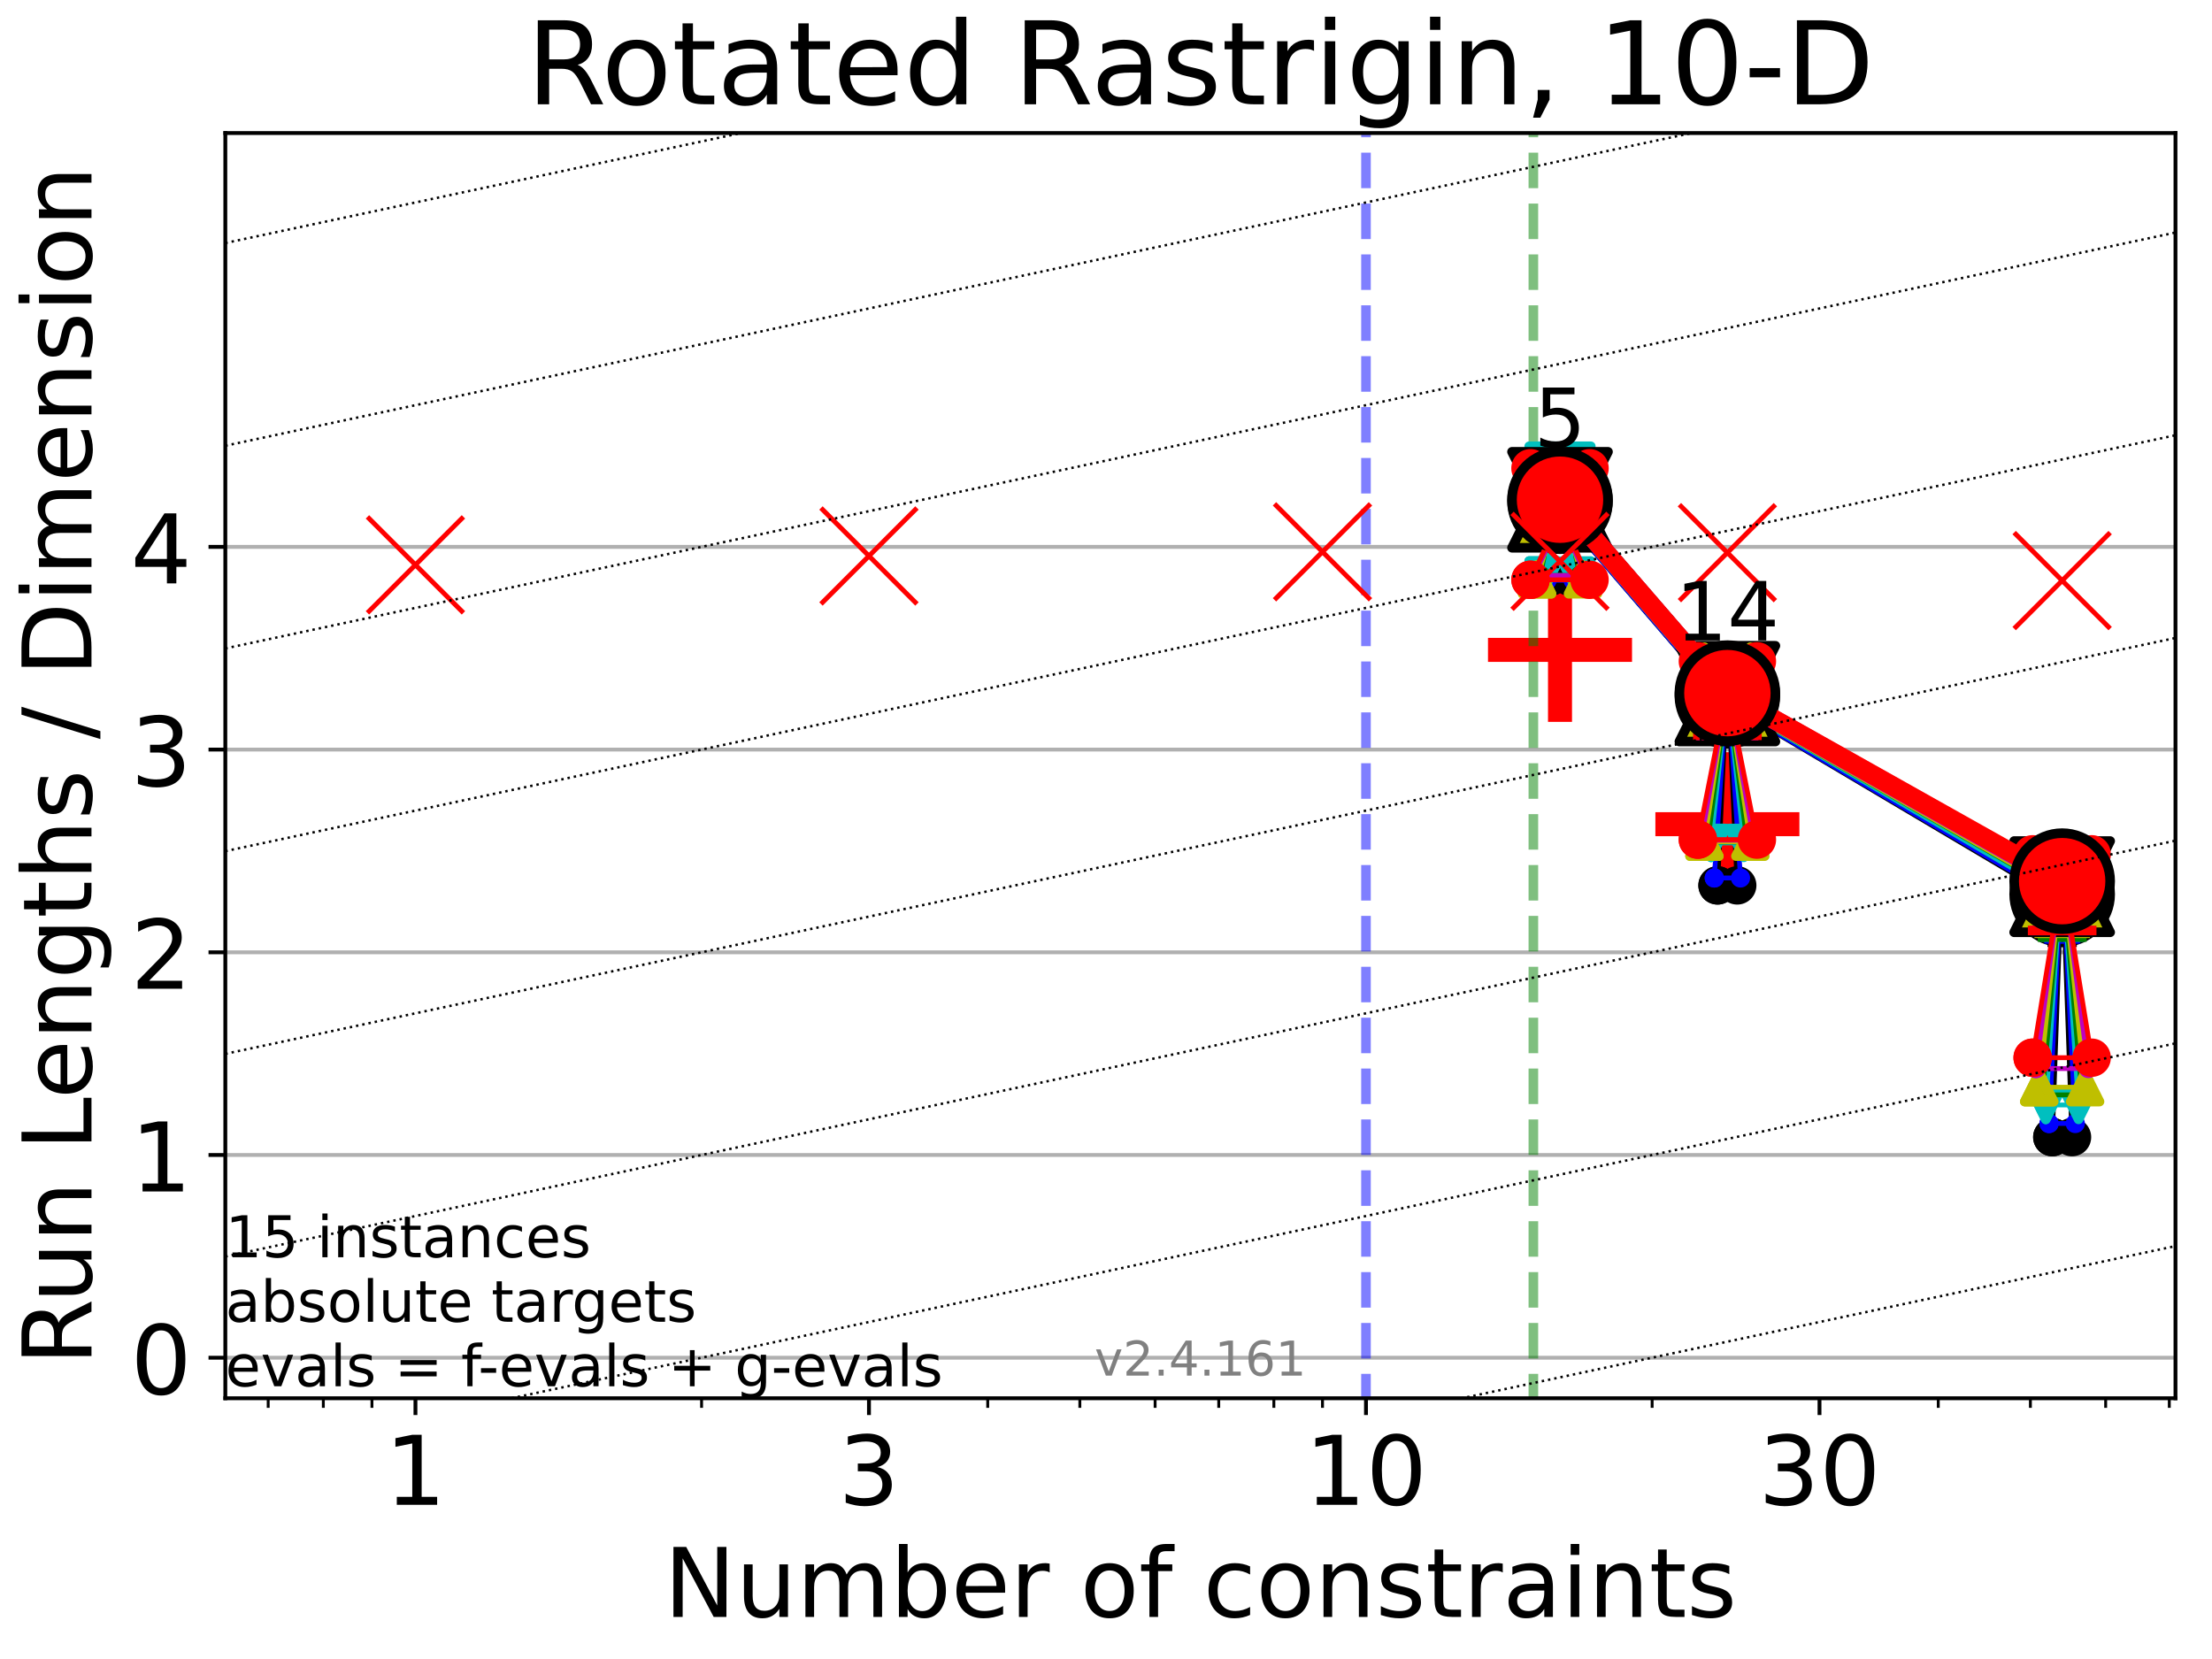 <?xml version="1.0" encoding="utf-8" standalone="no"?>
<!DOCTYPE svg PUBLIC "-//W3C//DTD SVG 1.1//EN"
  "http://www.w3.org/Graphics/SVG/1.1/DTD/svg11.dtd">
<!-- Created with matplotlib (https://matplotlib.org/) -->
<svg height="345.6pt" version="1.1" viewBox="0 0 460.8 345.6" width="460.8pt" xmlns="http://www.w3.org/2000/svg" xmlns:xlink="http://www.w3.org/1999/xlink">
 <defs>
  <style type="text/css">*{stroke-linecap:butt;stroke-linejoin:round;}</style>
 </defs>
 <g id="figure_1">
  <g id="patch_1">
   <path d="M 0 345.6 
L 460.8 345.6 
L 460.8 0 
L 0 0 
z
" style="fill:#ffffff;"/>
  </g>
  <g id="axes_1">
   <g id="patch_2">
    <path d="M 46.94 291.28 
L 453.192 291.28 
L 453.192 27.72 
L 46.94 27.72 
z
" style="fill:#ffffff;"/>
   </g>
   <g id="line2d_1">
    <defs>
     <path d="M -15 0 
L 15 0 
M 0 15 
L 0 -15 
" id="m9d718cbf0d" style="stroke:#ff0000;stroke-width:5;"/>
    </defs>
    <g clip-path="url(#p5cf7806570)">
     <use style="fill:#ff0000;stroke:#ff0000;stroke-width:5;" x="324.978" xlink:href="#m9d718cbf0d" y="135.381"/>
    </g>
   </g>
   <g id="line2d_2">
    <g clip-path="url(#p5cf7806570)">
     <use style="fill:#ff0000;stroke:#ff0000;stroke-width:5;" x="359.847" xlink:href="#m9d718cbf0d" y="171.698"/>
    </g>
   </g>
   <g id="matplotlib.axis_1">
    <g id="xtick_1">
     <g id="line2d_3">
      <defs>
       <path d="M 0 0 
L 0 3.5 
" id="mf981bdcdb5" style="stroke:#000000;stroke-width:0.8;"/>
      </defs>
      <g>
       <use style="stroke:#000000;stroke-width:0.8;" x="86.543" xlink:href="#mf981bdcdb5" y="291.28"/>
      </g>
     </g>
     <g id="text_1">
      <!-- 1 -->
      <g transform="translate(80.181 313.477)scale(0.2 -0.2)">
       <defs>
        <path d="M 12.406 8.297 
L 28.516 8.297 
L 28.516 63.922 
L 10.984 60.406 
L 10.984 69.391 
L 28.422 72.906 
L 38.281 72.906 
L 38.281 8.297 
L 54.391 8.297 
L 54.391 0 
L 12.406 0 
z
" id="DejaVuSans-49"/>
       </defs>
       <use xlink:href="#DejaVuSans-49"/>
      </g>
     </g>
    </g>
    <g id="xtick_2">
     <g id="line2d_4">
      <g>
       <use style="stroke:#000000;stroke-width:0.8;" x="181.021" xlink:href="#mf981bdcdb5" y="291.28"/>
      </g>
     </g>
     <g id="text_2">
      <!-- 3 -->
      <g transform="translate(174.658 313.477)scale(0.2 -0.2)">
       <defs>
        <path d="M 40.578 39.312 
Q 47.656 37.797 51.625 33 
Q 55.609 28.219 55.609 21.188 
Q 55.609 10.406 48.188 4.484 
Q 40.766 -1.422 27.094 -1.422 
Q 22.516 -1.422 17.656 -0.516 
Q 12.797 0.391 7.625 2.203 
L 7.625 11.719 
Q 11.719 9.328 16.594 8.109 
Q 21.484 6.891 26.812 6.891 
Q 36.078 6.891 40.938 10.547 
Q 45.797 14.203 45.797 21.188 
Q 45.797 27.641 41.281 31.266 
Q 36.766 34.906 28.719 34.906 
L 20.219 34.906 
L 20.219 43.016 
L 29.109 43.016 
Q 36.375 43.016 40.234 45.922 
Q 44.094 48.828 44.094 54.297 
Q 44.094 59.906 40.109 62.906 
Q 36.141 65.922 28.719 65.922 
Q 24.656 65.922 20.016 65.031 
Q 15.375 64.156 9.812 62.312 
L 9.812 71.094 
Q 15.438 72.656 20.344 73.438 
Q 25.25 74.219 29.594 74.219 
Q 40.828 74.219 47.359 69.109 
Q 53.906 64.016 53.906 55.328 
Q 53.906 49.266 50.438 45.094 
Q 46.969 40.922 40.578 39.312 
z
" id="DejaVuSans-51"/>
       </defs>
       <use xlink:href="#DejaVuSans-51"/>
      </g>
     </g>
    </g>
    <g id="xtick_3">
     <g id="line2d_5">
      <g>
       <use style="stroke:#000000;stroke-width:0.8;" x="284.559" xlink:href="#mf981bdcdb5" y="291.28"/>
      </g>
     </g>
     <g id="text_3">
      <!-- 10 -->
      <g transform="translate(271.834 313.477)scale(0.2 -0.2)">
       <defs>
        <path d="M 31.781 66.406 
Q 24.172 66.406 20.328 58.906 
Q 16.5 51.422 16.5 36.375 
Q 16.5 21.391 20.328 13.891 
Q 24.172 6.391 31.781 6.391 
Q 39.453 6.391 43.281 13.891 
Q 47.125 21.391 47.125 36.375 
Q 47.125 51.422 43.281 58.906 
Q 39.453 66.406 31.781 66.406 
z
M 31.781 74.219 
Q 44.047 74.219 50.516 64.516 
Q 56.984 54.828 56.984 36.375 
Q 56.984 17.969 50.516 8.266 
Q 44.047 -1.422 31.781 -1.422 
Q 19.531 -1.422 13.062 8.266 
Q 6.594 17.969 6.594 36.375 
Q 6.594 54.828 13.062 64.516 
Q 19.531 74.219 31.781 74.219 
z
" id="DejaVuSans-48"/>
       </defs>
       <use xlink:href="#DejaVuSans-49"/>
       <use x="63.623" xlink:href="#DejaVuSans-48"/>
      </g>
     </g>
    </g>
    <g id="xtick_4">
     <g id="line2d_6">
      <g>
       <use style="stroke:#000000;stroke-width:0.8;" x="379.037" xlink:href="#mf981bdcdb5" y="291.28"/>
      </g>
     </g>
     <g id="text_4">
      <!-- 30 -->
      <g transform="translate(366.312 313.477)scale(0.2 -0.2)">
       <use xlink:href="#DejaVuSans-51"/>
       <use x="63.623" xlink:href="#DejaVuSans-48"/>
      </g>
     </g>
    </g>
    <g id="xtick_5">
     <g id="line2d_7">
      <defs>
       <path d="M 0 0 
L 0 2 
" id="m54db9e285e" style="stroke:#000000;stroke-width:0.6;"/>
      </defs>
      <g>
       <use style="stroke:#000000;stroke-width:0.6;" x="55.87" xlink:href="#m54db9e285e" y="291.28"/>
      </g>
     </g>
    </g>
    <g id="xtick_6">
     <g id="line2d_8">
      <g>
       <use style="stroke:#000000;stroke-width:0.6;" x="67.353" xlink:href="#m54db9e285e" y="291.28"/>
      </g>
     </g>
    </g>
    <g id="xtick_7">
     <g id="line2d_9">
      <g>
       <use style="stroke:#000000;stroke-width:0.6;" x="77.483" xlink:href="#m54db9e285e" y="291.28"/>
      </g>
     </g>
    </g>
    <g id="xtick_8">
     <g id="line2d_10">
      <g>
       <use style="stroke:#000000;stroke-width:0.6;" x="146.152" xlink:href="#m54db9e285e" y="291.28"/>
      </g>
     </g>
    </g>
    <g id="xtick_9">
     <g id="line2d_11">
      <g>
       <use style="stroke:#000000;stroke-width:0.6;" x="205.761" xlink:href="#m54db9e285e" y="291.28"/>
      </g>
     </g>
    </g>
    <g id="xtick_10">
     <g id="line2d_12">
      <g>
       <use style="stroke:#000000;stroke-width:0.6;" x="224.951" xlink:href="#m54db9e285e" y="291.28"/>
      </g>
     </g>
    </g>
    <g id="xtick_11">
     <g id="line2d_13">
      <g>
       <use style="stroke:#000000;stroke-width:0.6;" x="240.63" xlink:href="#m54db9e285e" y="291.28"/>
      </g>
     </g>
    </g>
    <g id="xtick_12">
     <g id="line2d_14">
      <g>
       <use style="stroke:#000000;stroke-width:0.6;" x="253.886" xlink:href="#m54db9e285e" y="291.28"/>
      </g>
     </g>
    </g>
    <g id="xtick_13">
     <g id="line2d_15">
      <g>
       <use style="stroke:#000000;stroke-width:0.6;" x="265.37" xlink:href="#m54db9e285e" y="291.28"/>
      </g>
     </g>
    </g>
    <g id="xtick_14">
     <g id="line2d_16">
      <g>
       <use style="stroke:#000000;stroke-width:0.6;" x="275.499" xlink:href="#m54db9e285e" y="291.28"/>
      </g>
     </g>
    </g>
    <g id="xtick_15">
     <g id="line2d_17">
      <g>
       <use style="stroke:#000000;stroke-width:0.6;" x="344.168" xlink:href="#m54db9e285e" y="291.28"/>
      </g>
     </g>
    </g>
    <g id="xtick_16">
     <g id="line2d_18">
      <g>
       <use style="stroke:#000000;stroke-width:0.6;" x="403.777" xlink:href="#m54db9e285e" y="291.28"/>
      </g>
     </g>
    </g>
    <g id="xtick_17">
     <g id="line2d_19">
      <g>
       <use style="stroke:#000000;stroke-width:0.6;" x="422.967" xlink:href="#m54db9e285e" y="291.28"/>
      </g>
     </g>
    </g>
    <g id="xtick_18">
     <g id="line2d_20">
      <g>
       <use style="stroke:#000000;stroke-width:0.6;" x="438.646" xlink:href="#m54db9e285e" y="291.28"/>
      </g>
     </g>
    </g>
    <g id="xtick_19">
     <g id="line2d_21">
      <g>
       <use style="stroke:#000000;stroke-width:0.6;" x="451.902" xlink:href="#m54db9e285e" y="291.28"/>
      </g>
     </g>
    </g>
    <g id="text_5">
     <!-- Number of constraints -->
     <g transform="translate(138.33 336.833)scale(0.2 -0.2)">
      <defs>
       <path d="M 9.812 72.906 
L 23.094 72.906 
L 55.422 11.922 
L 55.422 72.906 
L 64.984 72.906 
L 64.984 0 
L 51.703 0 
L 19.391 60.984 
L 19.391 0 
L 9.812 0 
z
" id="DejaVuSans-78"/>
       <path d="M 8.5 21.578 
L 8.5 54.688 
L 17.484 54.688 
L 17.484 21.922 
Q 17.484 14.156 20.5 10.266 
Q 23.531 6.391 29.594 6.391 
Q 36.859 6.391 41.078 11.031 
Q 45.312 15.672 45.312 23.688 
L 45.312 54.688 
L 54.297 54.688 
L 54.297 0 
L 45.312 0 
L 45.312 8.406 
Q 42.047 3.422 37.719 1 
Q 33.406 -1.422 27.688 -1.422 
Q 18.266 -1.422 13.375 4.438 
Q 8.5 10.297 8.5 21.578 
z
M 31.109 56 
z
" id="DejaVuSans-117"/>
       <path d="M 52 44.188 
Q 55.375 50.25 60.062 53.125 
Q 64.75 56 71.094 56 
Q 79.641 56 84.281 50.016 
Q 88.922 44.047 88.922 33.016 
L 88.922 0 
L 79.891 0 
L 79.891 32.719 
Q 79.891 40.578 77.094 44.375 
Q 74.312 48.188 68.609 48.188 
Q 61.625 48.188 57.562 43.547 
Q 53.516 38.922 53.516 30.906 
L 53.516 0 
L 44.484 0 
L 44.484 32.719 
Q 44.484 40.625 41.703 44.406 
Q 38.922 48.188 33.109 48.188 
Q 26.219 48.188 22.156 43.531 
Q 18.109 38.875 18.109 30.906 
L 18.109 0 
L 9.078 0 
L 9.078 54.688 
L 18.109 54.688 
L 18.109 46.188 
Q 21.188 51.219 25.484 53.609 
Q 29.781 56 35.688 56 
Q 41.656 56 45.828 52.969 
Q 50 49.953 52 44.188 
z
" id="DejaVuSans-109"/>
       <path d="M 48.688 27.297 
Q 48.688 37.203 44.609 42.844 
Q 40.531 48.484 33.406 48.484 
Q 26.266 48.484 22.188 42.844 
Q 18.109 37.203 18.109 27.297 
Q 18.109 17.391 22.188 11.75 
Q 26.266 6.109 33.406 6.109 
Q 40.531 6.109 44.609 11.75 
Q 48.688 17.391 48.688 27.297 
z
M 18.109 46.391 
Q 20.953 51.266 25.266 53.625 
Q 29.594 56 35.594 56 
Q 45.562 56 51.781 48.094 
Q 58.016 40.188 58.016 27.297 
Q 58.016 14.406 51.781 6.484 
Q 45.562 -1.422 35.594 -1.422 
Q 29.594 -1.422 25.266 0.953 
Q 20.953 3.328 18.109 8.203 
L 18.109 0 
L 9.078 0 
L 9.078 75.984 
L 18.109 75.984 
z
" id="DejaVuSans-98"/>
       <path d="M 56.203 29.594 
L 56.203 25.203 
L 14.891 25.203 
Q 15.484 15.922 20.484 11.062 
Q 25.484 6.203 34.422 6.203 
Q 39.594 6.203 44.453 7.469 
Q 49.312 8.734 54.109 11.281 
L 54.109 2.781 
Q 49.266 0.734 44.188 -0.344 
Q 39.109 -1.422 33.891 -1.422 
Q 20.797 -1.422 13.156 6.188 
Q 5.516 13.812 5.516 26.812 
Q 5.516 40.234 12.766 48.109 
Q 20.016 56 32.328 56 
Q 43.359 56 49.781 48.891 
Q 56.203 41.797 56.203 29.594 
z
M 47.219 32.234 
Q 47.125 39.594 43.094 43.984 
Q 39.062 48.391 32.422 48.391 
Q 24.906 48.391 20.391 44.141 
Q 15.875 39.891 15.188 32.172 
z
" id="DejaVuSans-101"/>
       <path d="M 41.109 46.297 
Q 39.594 47.172 37.812 47.578 
Q 36.031 48 33.891 48 
Q 26.266 48 22.188 43.047 
Q 18.109 38.094 18.109 28.812 
L 18.109 0 
L 9.078 0 
L 9.078 54.688 
L 18.109 54.688 
L 18.109 46.188 
Q 20.953 51.172 25.484 53.578 
Q 30.031 56 36.531 56 
Q 37.453 56 38.578 55.875 
Q 39.703 55.766 41.062 55.516 
z
" id="DejaVuSans-114"/>
       <path id="DejaVuSans-32"/>
       <path d="M 30.609 48.391 
Q 23.391 48.391 19.188 42.75 
Q 14.984 37.109 14.984 27.297 
Q 14.984 17.484 19.156 11.844 
Q 23.344 6.203 30.609 6.203 
Q 37.797 6.203 41.984 11.859 
Q 46.188 17.531 46.188 27.297 
Q 46.188 37.016 41.984 42.703 
Q 37.797 48.391 30.609 48.391 
z
M 30.609 56 
Q 42.328 56 49.016 48.375 
Q 55.719 40.766 55.719 27.297 
Q 55.719 13.875 49.016 6.219 
Q 42.328 -1.422 30.609 -1.422 
Q 18.844 -1.422 12.172 6.219 
Q 5.516 13.875 5.516 27.297 
Q 5.516 40.766 12.172 48.375 
Q 18.844 56 30.609 56 
z
" id="DejaVuSans-111"/>
       <path d="M 37.109 75.984 
L 37.109 68.5 
L 28.516 68.5 
Q 23.688 68.5 21.797 66.547 
Q 19.922 64.594 19.922 59.516 
L 19.922 54.688 
L 34.719 54.688 
L 34.719 47.703 
L 19.922 47.703 
L 19.922 0 
L 10.891 0 
L 10.891 47.703 
L 2.297 47.703 
L 2.297 54.688 
L 10.891 54.688 
L 10.891 58.5 
Q 10.891 67.625 15.141 71.797 
Q 19.391 75.984 28.609 75.984 
z
" id="DejaVuSans-102"/>
       <path d="M 48.781 52.594 
L 48.781 44.188 
Q 44.969 46.297 41.141 47.344 
Q 37.312 48.391 33.406 48.391 
Q 24.656 48.391 19.812 42.844 
Q 14.984 37.312 14.984 27.297 
Q 14.984 17.281 19.812 11.734 
Q 24.656 6.203 33.406 6.203 
Q 37.312 6.203 41.141 7.25 
Q 44.969 8.297 48.781 10.406 
L 48.781 2.094 
Q 45.016 0.344 40.984 -0.531 
Q 36.969 -1.422 32.422 -1.422 
Q 20.062 -1.422 12.781 6.344 
Q 5.516 14.109 5.516 27.297 
Q 5.516 40.672 12.859 48.328 
Q 20.219 56 33.016 56 
Q 37.156 56 41.109 55.141 
Q 45.062 54.297 48.781 52.594 
z
" id="DejaVuSans-99"/>
       <path d="M 54.891 33.016 
L 54.891 0 
L 45.906 0 
L 45.906 32.719 
Q 45.906 40.484 42.875 44.328 
Q 39.844 48.188 33.797 48.188 
Q 26.516 48.188 22.312 43.547 
Q 18.109 38.922 18.109 30.906 
L 18.109 0 
L 9.078 0 
L 9.078 54.688 
L 18.109 54.688 
L 18.109 46.188 
Q 21.344 51.125 25.703 53.562 
Q 30.078 56 35.797 56 
Q 45.219 56 50.047 50.172 
Q 54.891 44.344 54.891 33.016 
z
" id="DejaVuSans-110"/>
       <path d="M 44.281 53.078 
L 44.281 44.578 
Q 40.484 46.531 36.375 47.5 
Q 32.281 48.484 27.875 48.484 
Q 21.188 48.484 17.844 46.438 
Q 14.5 44.391 14.5 40.281 
Q 14.5 37.156 16.891 35.375 
Q 19.281 33.594 26.516 31.984 
L 29.594 31.297 
Q 39.156 29.25 43.188 25.516 
Q 47.219 21.781 47.219 15.094 
Q 47.219 7.469 41.188 3.016 
Q 35.156 -1.422 24.609 -1.422 
Q 20.219 -1.422 15.453 -0.562 
Q 10.688 0.297 5.422 2 
L 5.422 11.281 
Q 10.406 8.688 15.234 7.391 
Q 20.062 6.109 24.812 6.109 
Q 31.156 6.109 34.562 8.281 
Q 37.984 10.453 37.984 14.406 
Q 37.984 18.062 35.516 20.016 
Q 33.062 21.969 24.703 23.781 
L 21.578 24.516 
Q 13.234 26.266 9.516 29.906 
Q 5.812 33.547 5.812 39.891 
Q 5.812 47.609 11.281 51.797 
Q 16.75 56 26.812 56 
Q 31.781 56 36.172 55.266 
Q 40.578 54.547 44.281 53.078 
z
" id="DejaVuSans-115"/>
       <path d="M 18.312 70.219 
L 18.312 54.688 
L 36.812 54.688 
L 36.812 47.703 
L 18.312 47.703 
L 18.312 18.016 
Q 18.312 11.328 20.141 9.422 
Q 21.969 7.516 27.594 7.516 
L 36.812 7.516 
L 36.812 0 
L 27.594 0 
Q 17.188 0 13.234 3.875 
Q 9.281 7.766 9.281 18.016 
L 9.281 47.703 
L 2.688 47.703 
L 2.688 54.688 
L 9.281 54.688 
L 9.281 70.219 
z
" id="DejaVuSans-116"/>
       <path d="M 34.281 27.484 
Q 23.391 27.484 19.188 25 
Q 14.984 22.516 14.984 16.5 
Q 14.984 11.719 18.141 8.906 
Q 21.297 6.109 26.703 6.109 
Q 34.188 6.109 38.703 11.406 
Q 43.219 16.703 43.219 25.484 
L 43.219 27.484 
z
M 52.203 31.203 
L 52.203 0 
L 43.219 0 
L 43.219 8.297 
Q 40.141 3.328 35.547 0.953 
Q 30.953 -1.422 24.312 -1.422 
Q 15.922 -1.422 10.953 3.297 
Q 6 8.016 6 15.922 
Q 6 25.141 12.172 29.828 
Q 18.359 34.516 30.609 34.516 
L 43.219 34.516 
L 43.219 35.406 
Q 43.219 41.609 39.141 45 
Q 35.062 48.391 27.688 48.391 
Q 23 48.391 18.547 47.266 
Q 14.109 46.141 10.016 43.891 
L 10.016 52.203 
Q 14.938 54.109 19.578 55.047 
Q 24.219 56 28.609 56 
Q 40.484 56 46.344 49.844 
Q 52.203 43.703 52.203 31.203 
z
" id="DejaVuSans-97"/>
       <path d="M 9.422 54.688 
L 18.406 54.688 
L 18.406 0 
L 9.422 0 
z
M 9.422 75.984 
L 18.406 75.984 
L 18.406 64.594 
L 9.422 64.594 
z
" id="DejaVuSans-105"/>
      </defs>
      <use xlink:href="#DejaVuSans-78"/>
      <use x="74.805" xlink:href="#DejaVuSans-117"/>
      <use x="138.184" xlink:href="#DejaVuSans-109"/>
      <use x="235.596" xlink:href="#DejaVuSans-98"/>
      <use x="299.072" xlink:href="#DejaVuSans-101"/>
      <use x="360.596" xlink:href="#DejaVuSans-114"/>
      <use x="401.709" xlink:href="#DejaVuSans-32"/>
      <use x="433.496" xlink:href="#DejaVuSans-111"/>
      <use x="494.678" xlink:href="#DejaVuSans-102"/>
      <use x="529.883" xlink:href="#DejaVuSans-32"/>
      <use x="561.67" xlink:href="#DejaVuSans-99"/>
      <use x="616.65" xlink:href="#DejaVuSans-111"/>
      <use x="677.832" xlink:href="#DejaVuSans-110"/>
      <use x="741.211" xlink:href="#DejaVuSans-115"/>
      <use x="793.311" xlink:href="#DejaVuSans-116"/>
      <use x="832.52" xlink:href="#DejaVuSans-114"/>
      <use x="873.633" xlink:href="#DejaVuSans-97"/>
      <use x="934.912" xlink:href="#DejaVuSans-105"/>
      <use x="962.695" xlink:href="#DejaVuSans-110"/>
      <use x="1026.074" xlink:href="#DejaVuSans-116"/>
      <use x="1065.283" xlink:href="#DejaVuSans-115"/>
     </g>
    </g>
   </g>
   <g id="matplotlib.axis_2">
    <g id="ytick_1">
     <g id="line2d_22">
      <path clip-path="url(#p5cf7806570)" d="M 46.94 282.834 
L 453.192 282.834 
" style="fill:none;stroke:#b0b0b0;stroke-linecap:square;stroke-width:0.8;"/>
     </g>
     <g id="line2d_23">
      <defs>
       <path d="M 0 0 
L -3.5 0 
" id="m76ae2c9dad" style="stroke:#000000;stroke-width:0.8;"/>
      </defs>
      <g>
       <use style="stroke:#000000;stroke-width:0.8;" x="46.94" xlink:href="#m76ae2c9dad" y="282.834"/>
      </g>
     </g>
     <g id="text_6">
      <!-- 0 -->
      <g transform="translate(27.215 290.433)scale(0.2 -0.2)">
       <use xlink:href="#DejaVuSans-48"/>
      </g>
     </g>
    </g>
    <g id="ytick_2">
     <g id="line2d_24">
      <path clip-path="url(#p5cf7806570)" d="M 46.94 240.607 
L 453.192 240.607 
" style="fill:none;stroke:#b0b0b0;stroke-linecap:square;stroke-width:0.8;"/>
     </g>
     <g id="line2d_25">
      <g>
       <use style="stroke:#000000;stroke-width:0.8;" x="46.94" xlink:href="#m76ae2c9dad" y="240.607"/>
      </g>
     </g>
     <g id="text_7">
      <!-- 1 -->
      <g transform="translate(27.215 248.205)scale(0.2 -0.2)">
       <use xlink:href="#DejaVuSans-49"/>
      </g>
     </g>
    </g>
    <g id="ytick_3">
     <g id="line2d_26">
      <path clip-path="url(#p5cf7806570)" d="M 46.94 198.379 
L 453.192 198.379 
" style="fill:none;stroke:#b0b0b0;stroke-linecap:square;stroke-width:0.8;"/>
     </g>
     <g id="line2d_27">
      <g>
       <use style="stroke:#000000;stroke-width:0.8;" x="46.94" xlink:href="#m76ae2c9dad" y="198.379"/>
      </g>
     </g>
     <g id="text_8">
      <!-- 2 -->
      <g transform="translate(27.215 205.977)scale(0.2 -0.2)">
       <defs>
        <path d="M 19.188 8.297 
L 53.609 8.297 
L 53.609 0 
L 7.328 0 
L 7.328 8.297 
Q 12.938 14.109 22.625 23.891 
Q 32.328 33.688 34.812 36.531 
Q 39.547 41.844 41.422 45.531 
Q 43.312 49.219 43.312 52.781 
Q 43.312 58.594 39.234 62.25 
Q 35.156 65.922 28.609 65.922 
Q 23.969 65.922 18.812 64.312 
Q 13.672 62.703 7.812 59.422 
L 7.812 69.391 
Q 13.766 71.781 18.938 73 
Q 24.125 74.219 28.422 74.219 
Q 39.75 74.219 46.484 68.547 
Q 53.219 62.891 53.219 53.422 
Q 53.219 48.922 51.531 44.891 
Q 49.859 40.875 45.406 35.406 
Q 44.188 33.984 37.641 27.219 
Q 31.109 20.453 19.188 8.297 
z
" id="DejaVuSans-50"/>
       </defs>
       <use xlink:href="#DejaVuSans-50"/>
      </g>
     </g>
    </g>
    <g id="ytick_4">
     <g id="line2d_28">
      <path clip-path="url(#p5cf7806570)" d="M 46.94 156.151 
L 453.192 156.151 
" style="fill:none;stroke:#b0b0b0;stroke-linecap:square;stroke-width:0.8;"/>
     </g>
     <g id="line2d_29">
      <g>
       <use style="stroke:#000000;stroke-width:0.8;" x="46.94" xlink:href="#m76ae2c9dad" y="156.151"/>
      </g>
     </g>
     <g id="text_9">
      <!-- 3 -->
      <g transform="translate(27.215 163.75)scale(0.2 -0.2)">
       <use xlink:href="#DejaVuSans-51"/>
      </g>
     </g>
    </g>
    <g id="ytick_5">
     <g id="line2d_30">
      <path clip-path="url(#p5cf7806570)" d="M 46.94 113.923 
L 453.192 113.923 
" style="fill:none;stroke:#b0b0b0;stroke-linecap:square;stroke-width:0.8;"/>
     </g>
     <g id="line2d_31">
      <g>
       <use style="stroke:#000000;stroke-width:0.8;" x="46.94" xlink:href="#m76ae2c9dad" y="113.923"/>
      </g>
     </g>
     <g id="text_10">
      <!-- 4 -->
      <g transform="translate(27.215 121.522)scale(0.2 -0.2)">
       <defs>
        <path d="M 37.797 64.312 
L 12.891 25.391 
L 37.797 25.391 
z
M 35.203 72.906 
L 47.609 72.906 
L 47.609 25.391 
L 58.016 25.391 
L 58.016 17.188 
L 47.609 17.188 
L 47.609 0 
L 37.797 0 
L 37.797 17.188 
L 4.891 17.188 
L 4.891 26.703 
z
" id="DejaVuSans-52"/>
       </defs>
       <use xlink:href="#DejaVuSans-52"/>
      </g>
     </g>
    </g>
    <g id="text_11">
     <!-- Run Lengths / Dimension -->
     <g transform="translate(19.056 284.433)rotate(-90)scale(0.2 -0.2)">
      <defs>
       <path d="M 44.391 34.188 
Q 47.562 33.109 50.562 29.594 
Q 53.562 26.078 56.594 19.922 
L 66.609 0 
L 56 0 
L 46.688 18.703 
Q 43.062 26.031 39.672 28.422 
Q 36.281 30.812 30.422 30.812 
L 19.672 30.812 
L 19.672 0 
L 9.812 0 
L 9.812 72.906 
L 32.078 72.906 
Q 44.578 72.906 50.734 67.672 
Q 56.891 62.453 56.891 51.906 
Q 56.891 45.016 53.688 40.469 
Q 50.484 35.938 44.391 34.188 
z
M 19.672 64.797 
L 19.672 38.922 
L 32.078 38.922 
Q 39.203 38.922 42.844 42.219 
Q 46.484 45.516 46.484 51.906 
Q 46.484 58.297 42.844 61.547 
Q 39.203 64.797 32.078 64.797 
z
" id="DejaVuSans-82"/>
       <path d="M 9.812 72.906 
L 19.672 72.906 
L 19.672 8.297 
L 55.172 8.297 
L 55.172 0 
L 9.812 0 
z
" id="DejaVuSans-76"/>
       <path d="M 45.406 27.984 
Q 45.406 37.75 41.375 43.109 
Q 37.359 48.484 30.078 48.484 
Q 22.859 48.484 18.828 43.109 
Q 14.797 37.75 14.797 27.984 
Q 14.797 18.266 18.828 12.891 
Q 22.859 7.516 30.078 7.516 
Q 37.359 7.516 41.375 12.891 
Q 45.406 18.266 45.406 27.984 
z
M 54.391 6.781 
Q 54.391 -7.172 48.188 -13.984 
Q 42 -20.797 29.203 -20.797 
Q 24.469 -20.797 20.266 -20.094 
Q 16.062 -19.391 12.109 -17.922 
L 12.109 -9.188 
Q 16.062 -11.328 19.922 -12.344 
Q 23.781 -13.375 27.781 -13.375 
Q 36.625 -13.375 41.016 -8.766 
Q 45.406 -4.156 45.406 5.172 
L 45.406 9.625 
Q 42.625 4.781 38.281 2.391 
Q 33.938 0 27.875 0 
Q 17.828 0 11.672 7.656 
Q 5.516 15.328 5.516 27.984 
Q 5.516 40.672 11.672 48.328 
Q 17.828 56 27.875 56 
Q 33.938 56 38.281 53.609 
Q 42.625 51.219 45.406 46.391 
L 45.406 54.688 
L 54.391 54.688 
z
" id="DejaVuSans-103"/>
       <path d="M 54.891 33.016 
L 54.891 0 
L 45.906 0 
L 45.906 32.719 
Q 45.906 40.484 42.875 44.328 
Q 39.844 48.188 33.797 48.188 
Q 26.516 48.188 22.312 43.547 
Q 18.109 38.922 18.109 30.906 
L 18.109 0 
L 9.078 0 
L 9.078 75.984 
L 18.109 75.984 
L 18.109 46.188 
Q 21.344 51.125 25.703 53.562 
Q 30.078 56 35.797 56 
Q 45.219 56 50.047 50.172 
Q 54.891 44.344 54.891 33.016 
z
" id="DejaVuSans-104"/>
       <path d="M 25.391 72.906 
L 33.688 72.906 
L 8.297 -9.281 
L 0 -9.281 
z
" id="DejaVuSans-47"/>
       <path d="M 19.672 64.797 
L 19.672 8.109 
L 31.594 8.109 
Q 46.688 8.109 53.688 14.938 
Q 60.688 21.781 60.688 36.531 
Q 60.688 51.172 53.688 57.984 
Q 46.688 64.797 31.594 64.797 
z
M 9.812 72.906 
L 30.078 72.906 
Q 51.266 72.906 61.172 64.094 
Q 71.094 55.281 71.094 36.531 
Q 71.094 17.672 61.125 8.828 
Q 51.172 0 30.078 0 
L 9.812 0 
z
" id="DejaVuSans-68"/>
      </defs>
      <use xlink:href="#DejaVuSans-82"/>
      <use x="64.982" xlink:href="#DejaVuSans-117"/>
      <use x="128.361" xlink:href="#DejaVuSans-110"/>
      <use x="191.74" xlink:href="#DejaVuSans-32"/>
      <use x="223.527" xlink:href="#DejaVuSans-76"/>
      <use x="277.49" xlink:href="#DejaVuSans-101"/>
      <use x="339.014" xlink:href="#DejaVuSans-110"/>
      <use x="402.393" xlink:href="#DejaVuSans-103"/>
      <use x="465.869" xlink:href="#DejaVuSans-116"/>
      <use x="505.078" xlink:href="#DejaVuSans-104"/>
      <use x="568.457" xlink:href="#DejaVuSans-115"/>
      <use x="620.557" xlink:href="#DejaVuSans-32"/>
      <use x="652.344" xlink:href="#DejaVuSans-47"/>
      <use x="686.035" xlink:href="#DejaVuSans-32"/>
      <use x="717.822" xlink:href="#DejaVuSans-68"/>
      <use x="794.824" xlink:href="#DejaVuSans-105"/>
      <use x="822.607" xlink:href="#DejaVuSans-109"/>
      <use x="920.02" xlink:href="#DejaVuSans-101"/>
      <use x="981.543" xlink:href="#DejaVuSans-110"/>
      <use x="1044.922" xlink:href="#DejaVuSans-115"/>
      <use x="1097.021" xlink:href="#DejaVuSans-105"/>
      <use x="1124.805" xlink:href="#DejaVuSans-111"/>
      <use x="1185.986" xlink:href="#DejaVuSans-110"/>
     </g>
    </g>
   </g>
   <g id="LineCollection_1">
    <path clip-path="url(#p5cf7806570)" d="M 284.559 346.6 
L 284.559 27.72 
" style="fill:none;stroke:#0000ff;stroke-dasharray:7.4,3.2;stroke-dashoffset:0;stroke-opacity:0.5;stroke-width:2;"/>
   </g>
   <g id="LineCollection_2">
    <path clip-path="url(#p5cf7806570)" d="M 319.428 346.6 
L 319.428 27.72 
" style="fill:none;stroke:#008000;stroke-dasharray:7.4,3.2;stroke-dashoffset:0;stroke-opacity:0.5;stroke-width:2;"/>
   </g>
   <g id="line2d_32">
    <path clip-path="url(#p5cf7806570)" d="M 322.929 120.138 
L 324.364 109.42 
L 322.929 104.625 
L 327.028 104.625 
L 325.593 109.42 
L 327.028 120.138 
L 322.929 120.138 
" style="fill:none;stroke:#000000;stroke-linecap:square;"/>
   </g>
   <g id="line2d_33">
    <path clip-path="url(#p5cf7806570)" d="M 322.929 120.138 
L 327.028 120.138 
L 327.028 104.625 
L 322.929 104.625 
L 322.929 120.138 
" style="fill:none;"/>
    <defs>
     <path d="M 0 3 
C 0.796 3 1.559 2.684 2.121 2.121 
C 2.684 1.559 3 0.796 3 0 
C 3 -0.796 2.684 -1.559 2.121 -2.121 
C 1.559 -2.684 0.796 -3 0 -3 
C -0.796 -3 -1.559 -2.684 -2.121 -2.121 
C -2.684 -1.559 -3 -0.796 -3 0 
C -3 0.796 -2.684 1.559 -2.121 2.121 
C -1.559 2.684 -0.796 3 0 3 
z
" id="m2a3df4c4a8" style="stroke:#000000;stroke-width:2;"/>
    </defs>
    <g clip-path="url(#p5cf7806570)">
     <use style="stroke:#000000;stroke-width:2;" x="322.929" xlink:href="#m2a3df4c4a8" y="120.138"/>
     <use style="stroke:#000000;stroke-width:2;" x="327.028" xlink:href="#m2a3df4c4a8" y="120.138"/>
     <use style="stroke:#000000;stroke-width:2;" x="327.028" xlink:href="#m2a3df4c4a8" y="104.625"/>
     <use style="stroke:#000000;stroke-width:2;" x="322.929" xlink:href="#m2a3df4c4a8" y="104.625"/>
     <use style="stroke:#000000;stroke-width:2;" x="322.929" xlink:href="#m2a3df4c4a8" y="120.138"/>
    </g>
   </g>
   <g id="line2d_34">
    <path clip-path="url(#p5cf7806570)" d="M 322.929 109.42 
L 327.028 109.42 
" style="fill:none;stroke:#000000;stroke-linecap:square;stroke-width:2;"/>
   </g>
   <g id="line2d_35">
    <path clip-path="url(#p5cf7806570)" d="M 357.798 184.443 
L 359.233 153.442 
L 357.798 137.908 
L 361.896 137.908 
L 360.462 153.442 
L 361.896 184.443 
L 357.798 184.443 
" style="fill:none;stroke:#000000;stroke-linecap:square;"/>
   </g>
   <g id="line2d_36">
    <path clip-path="url(#p5cf7806570)" d="M 357.798 184.443 
L 361.896 184.443 
L 361.896 137.908 
L 357.798 137.908 
L 357.798 184.443 
" style="fill:none;"/>
    <g clip-path="url(#p5cf7806570)">
     <use style="stroke:#000000;stroke-width:2;" x="357.798" xlink:href="#m2a3df4c4a8" y="184.443"/>
     <use style="stroke:#000000;stroke-width:2;" x="361.896" xlink:href="#m2a3df4c4a8" y="184.443"/>
     <use style="stroke:#000000;stroke-width:2;" x="361.896" xlink:href="#m2a3df4c4a8" y="137.908"/>
     <use style="stroke:#000000;stroke-width:2;" x="357.798" xlink:href="#m2a3df4c4a8" y="137.908"/>
     <use style="stroke:#000000;stroke-width:2;" x="357.798" xlink:href="#m2a3df4c4a8" y="184.443"/>
    </g>
   </g>
   <g id="line2d_37">
    <path clip-path="url(#p5cf7806570)" d="M 357.798 153.442 
L 361.896 153.442 
" style="fill:none;stroke:#000000;stroke-linecap:square;stroke-width:2;"/>
   </g>
   <g id="line2d_38">
    <path clip-path="url(#p5cf7806570)" d="M 427.536 236.885 
L 428.97 196.284 
L 427.536 179.23 
L 431.634 179.23 
L 430.2 196.284 
L 431.634 236.885 
L 427.536 236.885 
" style="fill:none;stroke:#000000;stroke-linecap:square;"/>
   </g>
   <g id="line2d_39">
    <path clip-path="url(#p5cf7806570)" d="M 427.536 236.885 
L 431.634 236.885 
L 431.634 179.23 
L 427.536 179.23 
L 427.536 236.885 
" style="fill:none;"/>
    <g clip-path="url(#p5cf7806570)">
     <use style="stroke:#000000;stroke-width:2;" x="427.536" xlink:href="#m2a3df4c4a8" y="236.885"/>
     <use style="stroke:#000000;stroke-width:2;" x="431.634" xlink:href="#m2a3df4c4a8" y="236.885"/>
     <use style="stroke:#000000;stroke-width:2;" x="431.634" xlink:href="#m2a3df4c4a8" y="179.23"/>
     <use style="stroke:#000000;stroke-width:2;" x="427.536" xlink:href="#m2a3df4c4a8" y="179.23"/>
     <use style="stroke:#000000;stroke-width:2;" x="427.536" xlink:href="#m2a3df4c4a8" y="236.885"/>
    </g>
   </g>
   <g id="line2d_40">
    <path clip-path="url(#p5cf7806570)" d="M 427.536 196.284 
L 431.634 196.284 
" style="fill:none;stroke:#000000;stroke-linecap:square;stroke-width:2;"/>
   </g>
   <g id="line2d_41">
    <path clip-path="url(#p5cf7806570)" d="M 324.978 104.418 
L 359.847 144.94 
" style="fill:none;stroke:#000000;stroke-linecap:square;stroke-width:4;"/>
   </g>
   <g id="line2d_42">
    <path clip-path="url(#p5cf7806570)" d="M 359.847 144.94 
L 429.585 186.289 
" style="fill:none;stroke:#000000;stroke-linecap:square;stroke-width:4;"/>
   </g>
   <g id="line2d_43">
    <path clip-path="url(#p5cf7806570)" d="M 324.978 104.418 
L 359.847 144.94 
L 429.585 186.289 
" style="fill:none;"/>
    <defs>
     <path d="M 0 10 
C 2.652 10 5.196 8.946 7.071 7.071 
C 8.946 5.196 10 2.652 10 0 
C 10 -2.652 8.946 -5.196 7.071 -7.071 
C 5.196 -8.946 2.652 -10 0 -10 
C -2.652 -10 -5.196 -8.946 -7.071 -7.071 
C -8.946 -5.196 -10 -2.652 -10 0 
C -10 2.652 -8.946 5.196 -7.071 7.071 
C -5.196 8.946 -2.652 10 0 10 
z
" id="mf2f220064e" style="stroke:#000000;stroke-width:2;"/>
    </defs>
    <g clip-path="url(#p5cf7806570)">
     <use style="stroke:#000000;stroke-width:2;" x="324.978" xlink:href="#mf2f220064e" y="104.418"/>
     <use style="stroke:#000000;stroke-width:2;" x="359.847" xlink:href="#mf2f220064e" y="144.94"/>
     <use style="stroke:#000000;stroke-width:2;" x="429.585" xlink:href="#mf2f220064e" y="186.289"/>
    </g>
   </g>
   <g id="line2d_44">
    <path clip-path="url(#p5cf7806570)" d="M 322.246 120.893 
L 324.159 111.73 
L 322.246 99.106 
L 327.711 99.106 
L 325.798 111.73 
L 327.711 120.893 
L 322.246 120.893 
" style="fill:none;stroke:#0000ff;stroke-linecap:square;"/>
   </g>
   <g id="line2d_45">
    <path clip-path="url(#p5cf7806570)" d="M 322.246 120.893 
L 327.711 120.893 
L 327.711 99.106 
L 322.246 99.106 
L 322.246 120.893 
" style="fill:none;"/>
    <defs>
     <path d="M 0 1.5 
C 0.398 1.5 0.779 1.342 1.061 1.061 
C 1.342 0.779 1.5 0.398 1.5 0 
C 1.5 -0.398 1.342 -0.779 1.061 -1.061 
C 0.779 -1.342 0.398 -1.5 0 -1.5 
C -0.398 -1.5 -0.779 -1.342 -1.061 -1.061 
C -1.342 -0.779 -1.5 -0.398 -1.5 0 
C -1.5 0.398 -1.342 0.779 -1.061 1.061 
C -0.779 1.342 -0.398 1.5 0 1.5 
z
" id="mc523ec4a0a" style="stroke:#0000ff;"/>
    </defs>
    <g clip-path="url(#p5cf7806570)">
     <use style="fill:#0000ff;stroke:#0000ff;" x="322.246" xlink:href="#mc523ec4a0a" y="120.893"/>
     <use style="fill:#0000ff;stroke:#0000ff;" x="327.711" xlink:href="#mc523ec4a0a" y="120.893"/>
     <use style="fill:#0000ff;stroke:#0000ff;" x="327.711" xlink:href="#mc523ec4a0a" y="99.106"/>
     <use style="fill:#0000ff;stroke:#0000ff;" x="322.246" xlink:href="#mc523ec4a0a" y="99.106"/>
     <use style="fill:#0000ff;stroke:#0000ff;" x="322.246" xlink:href="#mc523ec4a0a" y="120.893"/>
    </g>
   </g>
   <g id="line2d_46">
    <path clip-path="url(#p5cf7806570)" d="M 322.246 111.73 
L 327.711 111.73 
" style="fill:none;stroke:#0000ff;stroke-linecap:square;stroke-width:2;"/>
   </g>
   <g id="line2d_47">
    <path clip-path="url(#p5cf7806570)" d="M 357.115 182.894 
L 359.028 153.385 
L 357.115 137.903 
L 362.58 137.903 
L 360.667 153.385 
L 362.58 182.894 
L 357.115 182.894 
" style="fill:none;stroke:#0000ff;stroke-linecap:square;"/>
   </g>
   <g id="line2d_48">
    <path clip-path="url(#p5cf7806570)" d="M 357.115 182.894 
L 362.58 182.894 
L 362.58 137.903 
L 357.115 137.903 
L 357.115 182.894 
" style="fill:none;"/>
    <g clip-path="url(#p5cf7806570)">
     <use style="fill:#0000ff;stroke:#0000ff;" x="357.115" xlink:href="#mc523ec4a0a" y="182.894"/>
     <use style="fill:#0000ff;stroke:#0000ff;" x="362.58" xlink:href="#mc523ec4a0a" y="182.894"/>
     <use style="fill:#0000ff;stroke:#0000ff;" x="362.58" xlink:href="#mc523ec4a0a" y="137.903"/>
     <use style="fill:#0000ff;stroke:#0000ff;" x="357.115" xlink:href="#mc523ec4a0a" y="137.903"/>
     <use style="fill:#0000ff;stroke:#0000ff;" x="357.115" xlink:href="#mc523ec4a0a" y="182.894"/>
    </g>
   </g>
   <g id="line2d_49">
    <path clip-path="url(#p5cf7806570)" d="M 357.115 153.385 
L 362.58 153.385 
" style="fill:none;stroke:#0000ff;stroke-linecap:square;stroke-width:2;"/>
   </g>
   <g id="line2d_50">
    <path clip-path="url(#p5cf7806570)" d="M 426.853 234.047 
L 428.766 195.61 
L 426.853 178.907 
L 432.317 178.907 
L 430.405 195.61 
L 432.317 234.047 
L 426.853 234.047 
" style="fill:none;stroke:#0000ff;stroke-linecap:square;"/>
   </g>
   <g id="line2d_51">
    <path clip-path="url(#p5cf7806570)" d="M 426.853 234.047 
L 432.317 234.047 
L 432.317 178.907 
L 426.853 178.907 
L 426.853 234.047 
" style="fill:none;"/>
    <g clip-path="url(#p5cf7806570)">
     <use style="fill:#0000ff;stroke:#0000ff;" x="426.853" xlink:href="#mc523ec4a0a" y="234.047"/>
     <use style="fill:#0000ff;stroke:#0000ff;" x="432.317" xlink:href="#mc523ec4a0a" y="234.047"/>
     <use style="fill:#0000ff;stroke:#0000ff;" x="432.317" xlink:href="#mc523ec4a0a" y="178.907"/>
     <use style="fill:#0000ff;stroke:#0000ff;" x="426.853" xlink:href="#mc523ec4a0a" y="178.907"/>
     <use style="fill:#0000ff;stroke:#0000ff;" x="426.853" xlink:href="#mc523ec4a0a" y="234.047"/>
    </g>
   </g>
   <g id="line2d_52">
    <path clip-path="url(#p5cf7806570)" d="M 426.853 195.61 
L 432.317 195.61 
" style="fill:none;stroke:#0000ff;stroke-linecap:square;stroke-width:2;"/>
   </g>
   <g id="line2d_53">
    <path clip-path="url(#p5cf7806570)" d="M 324.978 104.415 
L 359.847 144.863 
" style="fill:none;stroke:#0000ff;stroke-linecap:square;stroke-width:4;"/>
   </g>
   <g id="line2d_54">
    <path clip-path="url(#p5cf7806570)" d="M 359.847 144.863 
L 429.585 185.939 
" style="fill:none;stroke:#0000ff;stroke-linecap:square;stroke-width:4;"/>
   </g>
   <g id="line2d_55">
    <path clip-path="url(#p5cf7806570)" d="M 324.978 104.415 
L 359.847 144.863 
L 429.585 185.939 
" style="fill:none;"/>
    <defs>
     <path d="M 0 5 
C 1.326 5 2.598 4.473 3.536 3.536 
C 4.473 2.598 5 1.326 5 0 
C 5 -1.326 4.473 -2.598 3.536 -3.536 
C 2.598 -4.473 1.326 -5 0 -5 
C -1.326 -5 -2.598 -4.473 -3.536 -3.536 
C -4.473 -2.598 -5 -1.326 -5 0 
C -5 1.326 -4.473 2.598 -3.536 3.536 
C -2.598 4.473 -1.326 5 0 5 
z
" id="m7805025901" style="stroke:#0000ff;"/>
    </defs>
    <g clip-path="url(#p5cf7806570)">
     <use style="fill:#0000ff;stroke:#0000ff;" x="324.978" xlink:href="#m7805025901" y="104.415"/>
     <use style="fill:#0000ff;stroke:#0000ff;" x="359.847" xlink:href="#m7805025901" y="144.863"/>
     <use style="fill:#0000ff;stroke:#0000ff;" x="429.585" xlink:href="#m7805025901" y="185.939"/>
    </g>
   </g>
   <g id="line2d_56">
    <path clip-path="url(#p5cf7806570)" d="M 321.563 119.874 
L 323.954 111.572 
L 321.563 95.968 
L 328.394 95.968 
L 326.003 111.572 
L 328.394 119.874 
L 321.563 119.874 
" style="fill:none;stroke:#00bfbf;stroke-linecap:square;"/>
   </g>
   <g id="line2d_57">
    <path clip-path="url(#p5cf7806570)" d="M 321.563 119.874 
L 328.394 119.874 
L 328.394 95.968 
L 321.563 95.968 
L 321.563 119.874 
" style="fill:none;"/>
    <defs>
     <path d="M -0 3 
L 3 -3 
L -3 -3 
z
" id="m2772c8f419" style="stroke:#00bfbf;stroke-linejoin:miter;stroke-width:2;"/>
    </defs>
    <g clip-path="url(#p5cf7806570)">
     <use style="fill:#00bfbf;stroke:#00bfbf;stroke-linejoin:miter;stroke-width:2;" x="321.563" xlink:href="#m2772c8f419" y="119.874"/>
     <use style="fill:#00bfbf;stroke:#00bfbf;stroke-linejoin:miter;stroke-width:2;" x="328.394" xlink:href="#m2772c8f419" y="119.874"/>
     <use style="fill:#00bfbf;stroke:#00bfbf;stroke-linejoin:miter;stroke-width:2;" x="328.394" xlink:href="#m2772c8f419" y="95.968"/>
     <use style="fill:#00bfbf;stroke:#00bfbf;stroke-linejoin:miter;stroke-width:2;" x="321.563" xlink:href="#m2772c8f419" y="95.968"/>
     <use style="fill:#00bfbf;stroke:#00bfbf;stroke-linejoin:miter;stroke-width:2;" x="321.563" xlink:href="#m2772c8f419" y="119.874"/>
    </g>
   </g>
   <g id="line2d_58">
    <path clip-path="url(#p5cf7806570)" d="M 321.563 111.572 
L 328.394 111.572 
" style="fill:none;stroke:#00bfbf;stroke-linecap:square;stroke-width:2;"/>
   </g>
   <g id="line2d_59">
    <path clip-path="url(#p5cf7806570)" d="M 356.432 175.592 
L 358.823 153.385 
L 356.432 137.864 
L 363.263 137.864 
L 360.872 153.385 
L 363.263 175.592 
L 356.432 175.592 
" style="fill:none;stroke:#00bfbf;stroke-linecap:square;"/>
   </g>
   <g id="line2d_60">
    <path clip-path="url(#p5cf7806570)" d="M 356.432 175.592 
L 363.263 175.592 
L 363.263 137.864 
L 356.432 137.864 
L 356.432 175.592 
" style="fill:none;"/>
    <g clip-path="url(#p5cf7806570)">
     <use style="fill:#00bfbf;stroke:#00bfbf;stroke-linejoin:miter;stroke-width:2;" x="356.432" xlink:href="#m2772c8f419" y="175.592"/>
     <use style="fill:#00bfbf;stroke:#00bfbf;stroke-linejoin:miter;stroke-width:2;" x="363.263" xlink:href="#m2772c8f419" y="175.592"/>
     <use style="fill:#00bfbf;stroke:#00bfbf;stroke-linejoin:miter;stroke-width:2;" x="363.263" xlink:href="#m2772c8f419" y="137.864"/>
     <use style="fill:#00bfbf;stroke:#00bfbf;stroke-linejoin:miter;stroke-width:2;" x="356.432" xlink:href="#m2772c8f419" y="137.864"/>
     <use style="fill:#00bfbf;stroke:#00bfbf;stroke-linejoin:miter;stroke-width:2;" x="356.432" xlink:href="#m2772c8f419" y="175.592"/>
    </g>
   </g>
   <g id="line2d_61">
    <path clip-path="url(#p5cf7806570)" d="M 356.432 153.385 
L 363.263 153.385 
" style="fill:none;stroke:#00bfbf;stroke-linecap:square;stroke-width:2;"/>
   </g>
   <g id="line2d_62">
    <path clip-path="url(#p5cf7806570)" d="M 426.17 230.187 
L 428.561 195.204 
L 426.17 178.837 
L 433 178.837 
L 430.61 195.204 
L 433 230.187 
L 426.17 230.187 
" style="fill:none;stroke:#00bfbf;stroke-linecap:square;"/>
   </g>
   <g id="line2d_63">
    <path clip-path="url(#p5cf7806570)" d="M 426.17 230.187 
L 433 230.187 
L 433 178.837 
L 426.17 178.837 
L 426.17 230.187 
" style="fill:none;"/>
    <g clip-path="url(#p5cf7806570)">
     <use style="fill:#00bfbf;stroke:#00bfbf;stroke-linejoin:miter;stroke-width:2;" x="426.17" xlink:href="#m2772c8f419" y="230.187"/>
     <use style="fill:#00bfbf;stroke:#00bfbf;stroke-linejoin:miter;stroke-width:2;" x="433" xlink:href="#m2772c8f419" y="230.187"/>
     <use style="fill:#00bfbf;stroke:#00bfbf;stroke-linejoin:miter;stroke-width:2;" x="433" xlink:href="#m2772c8f419" y="178.837"/>
     <use style="fill:#00bfbf;stroke:#00bfbf;stroke-linejoin:miter;stroke-width:2;" x="426.17" xlink:href="#m2772c8f419" y="178.837"/>
     <use style="fill:#00bfbf;stroke:#00bfbf;stroke-linejoin:miter;stroke-width:2;" x="426.17" xlink:href="#m2772c8f419" y="230.187"/>
    </g>
   </g>
   <g id="line2d_64">
    <path clip-path="url(#p5cf7806570)" d="M 426.17 195.204 
L 433 195.204 
" style="fill:none;stroke:#00bfbf;stroke-linecap:square;stroke-width:2;"/>
   </g>
   <g id="line2d_65">
    <path clip-path="url(#p5cf7806570)" d="M 324.978 104.117 
L 359.847 144.524 
" style="fill:none;stroke:#00bfbf;stroke-linecap:square;stroke-width:4;"/>
   </g>
   <g id="line2d_66">
    <path clip-path="url(#p5cf7806570)" d="M 359.847 144.524 
L 429.585 185.203 
" style="fill:none;stroke:#00bfbf;stroke-linecap:square;stroke-width:4;"/>
   </g>
   <g id="line2d_67">
    <path clip-path="url(#p5cf7806570)" d="M 324.978 104.117 
L 359.847 144.524 
L 429.585 185.203 
" style="fill:none;"/>
    <defs>
     <path d="M -0 10 
L 10 -10 
L -10 -10 
z
" id="m77ee6e535d" style="stroke:#000000;stroke-linejoin:miter;stroke-width:2;"/>
    </defs>
    <g clip-path="url(#p5cf7806570)">
     <use style="fill:#00bfbf;stroke:#000000;stroke-linejoin:miter;stroke-width:2;" x="324.978" xlink:href="#m77ee6e535d" y="104.117"/>
     <use style="fill:#00bfbf;stroke:#000000;stroke-linejoin:miter;stroke-width:2;" x="359.847" xlink:href="#m77ee6e535d" y="144.524"/>
     <use style="fill:#00bfbf;stroke:#000000;stroke-linejoin:miter;stroke-width:2;" x="429.585" xlink:href="#m77ee6e535d" y="185.203"/>
    </g>
   </g>
   <g id="line2d_68">
    <path clip-path="url(#p5cf7806570)" d="M 320.88 119.86 
L 323.749 105.891 
L 320.88 97.248 
L 329.077 97.248 
L 326.208 105.891 
L 329.077 119.86 
L 320.88 119.86 
" style="fill:none;stroke:#008000;stroke-linecap:square;"/>
   </g>
   <g id="line2d_69">
    <path clip-path="url(#p5cf7806570)" d="M 320.88 119.86 
L 329.077 119.86 
L 329.077 97.248 
L 320.88 97.248 
L 320.88 119.86 
" style="fill:none;"/>
    <defs>
     <path d="M 0 1.5 
C 0.398 1.5 0.779 1.342 1.061 1.061 
C 1.342 0.779 1.5 0.398 1.5 0 
C 1.5 -0.398 1.342 -0.779 1.061 -1.061 
C 0.779 -1.342 0.398 -1.5 0 -1.5 
C -0.398 -1.5 -0.779 -1.342 -1.061 -1.061 
C -1.342 -0.779 -1.5 -0.398 -1.5 0 
C -1.5 0.398 -1.342 0.779 -1.061 1.061 
C -0.779 1.342 -0.398 1.5 0 1.5 
z
" id="mbc47845fc9" style="stroke:#008000;"/>
    </defs>
    <g clip-path="url(#p5cf7806570)">
     <use style="fill:#008000;stroke:#008000;" x="320.88" xlink:href="#mbc47845fc9" y="119.86"/>
     <use style="fill:#008000;stroke:#008000;" x="329.077" xlink:href="#mbc47845fc9" y="119.86"/>
     <use style="fill:#008000;stroke:#008000;" x="329.077" xlink:href="#mbc47845fc9" y="97.248"/>
     <use style="fill:#008000;stroke:#008000;" x="320.88" xlink:href="#mbc47845fc9" y="97.248"/>
     <use style="fill:#008000;stroke:#008000;" x="320.88" xlink:href="#mbc47845fc9" y="119.86"/>
    </g>
   </g>
   <g id="line2d_70">
    <path clip-path="url(#p5cf7806570)" d="M 320.88 105.891 
L 329.077 105.891 
" style="fill:none;stroke:#008000;stroke-linecap:square;stroke-width:2;"/>
   </g>
   <g id="line2d_71">
    <path clip-path="url(#p5cf7806570)" d="M 355.749 175.398 
L 358.618 153.328 
L 355.749 137.851 
L 363.946 137.851 
L 361.077 153.328 
L 363.946 175.398 
L 355.749 175.398 
" style="fill:none;stroke:#008000;stroke-linecap:square;"/>
   </g>
   <g id="line2d_72">
    <path clip-path="url(#p5cf7806570)" d="M 355.749 175.398 
L 363.946 175.398 
L 363.946 137.851 
L 355.749 137.851 
L 355.749 175.398 
" style="fill:none;"/>
    <g clip-path="url(#p5cf7806570)">
     <use style="fill:#008000;stroke:#008000;" x="355.749" xlink:href="#mbc47845fc9" y="175.398"/>
     <use style="fill:#008000;stroke:#008000;" x="363.946" xlink:href="#mbc47845fc9" y="175.398"/>
     <use style="fill:#008000;stroke:#008000;" x="363.946" xlink:href="#mbc47845fc9" y="137.851"/>
     <use style="fill:#008000;stroke:#008000;" x="355.749" xlink:href="#mbc47845fc9" y="137.851"/>
     <use style="fill:#008000;stroke:#008000;" x="355.749" xlink:href="#mbc47845fc9" y="175.398"/>
    </g>
   </g>
   <g id="line2d_73">
    <path clip-path="url(#p5cf7806570)" d="M 355.749 153.328 
L 363.946 153.328 
" style="fill:none;stroke:#008000;stroke-linecap:square;stroke-width:2;"/>
   </g>
   <g id="line2d_74">
    <path clip-path="url(#p5cf7806570)" d="M 425.487 228.079 
L 428.356 195.204 
L 425.487 178.599 
L 433.683 178.599 
L 430.815 195.204 
L 433.683 228.079 
L 425.487 228.079 
" style="fill:none;stroke:#008000;stroke-linecap:square;"/>
   </g>
   <g id="line2d_75">
    <path clip-path="url(#p5cf7806570)" d="M 425.487 228.079 
L 433.683 228.079 
L 433.683 178.599 
L 425.487 178.599 
L 425.487 228.079 
" style="fill:none;"/>
    <g clip-path="url(#p5cf7806570)">
     <use style="fill:#008000;stroke:#008000;" x="425.487" xlink:href="#mbc47845fc9" y="228.079"/>
     <use style="fill:#008000;stroke:#008000;" x="433.683" xlink:href="#mbc47845fc9" y="228.079"/>
     <use style="fill:#008000;stroke:#008000;" x="433.683" xlink:href="#mbc47845fc9" y="178.599"/>
     <use style="fill:#008000;stroke:#008000;" x="425.487" xlink:href="#mbc47845fc9" y="178.599"/>
     <use style="fill:#008000;stroke:#008000;" x="425.487" xlink:href="#mbc47845fc9" y="228.079"/>
    </g>
   </g>
   <g id="line2d_76">
    <path clip-path="url(#p5cf7806570)" d="M 425.487 195.204 
L 433.683 195.204 
" style="fill:none;stroke:#008000;stroke-linecap:square;stroke-width:2;"/>
   </g>
   <g id="line2d_77">
    <path clip-path="url(#p5cf7806570)" d="M 324.978 104.114 
L 359.847 144.498 
" style="fill:none;stroke:#008000;stroke-linecap:square;stroke-width:4;"/>
   </g>
   <g id="line2d_78">
    <path clip-path="url(#p5cf7806570)" d="M 359.847 144.498 
L 429.585 184.386 
" style="fill:none;stroke:#008000;stroke-linecap:square;stroke-width:4;"/>
   </g>
   <g id="line2d_79">
    <path clip-path="url(#p5cf7806570)" d="M 324.978 104.114 
L 359.847 144.498 
L 429.585 184.386 
" style="fill:none;"/>
    <defs>
     <path d="M 0 5 
C 1.326 5 2.598 4.473 3.536 3.536 
C 4.473 2.598 5 1.326 5 0 
C 5 -1.326 4.473 -2.598 3.536 -3.536 
C 2.598 -4.473 1.326 -5 0 -5 
C -1.326 -5 -2.598 -4.473 -3.536 -3.536 
C -4.473 -2.598 -5 -1.326 -5 0 
C -5 1.326 -4.473 2.598 -3.536 3.536 
C -2.598 4.473 -1.326 5 0 5 
z
" id="m4c3b660414" style="stroke:#008000;"/>
    </defs>
    <g clip-path="url(#p5cf7806570)">
     <use style="fill:#008000;stroke:#008000;" x="324.978" xlink:href="#m4c3b660414" y="104.114"/>
     <use style="fill:#008000;stroke:#008000;" x="359.847" xlink:href="#m4c3b660414" y="144.498"/>
     <use style="fill:#008000;stroke:#008000;" x="429.585" xlink:href="#m4c3b660414" y="184.386"/>
    </g>
   </g>
   <g id="line2d_80">
    <path clip-path="url(#p5cf7806570)" d="M 320.197 120.686 
L 323.544 109.216 
L 320.197 101.928 
L 329.76 101.928 
L 326.413 109.216 
L 329.76 120.686 
L 320.197 120.686 
" style="fill:none;stroke:#bfbf00;stroke-linecap:square;"/>
   </g>
   <g id="line2d_81">
    <path clip-path="url(#p5cf7806570)" d="M 320.197 120.686 
L 329.76 120.686 
L 329.76 101.928 
L 320.197 101.928 
L 320.197 120.686 
" style="fill:none;"/>
    <defs>
     <path d="M 0 -3 
L -3 3 
L 3 3 
z
" id="m751ac0d38e" style="stroke:#bfbf00;stroke-linejoin:miter;stroke-width:2;"/>
    </defs>
    <g clip-path="url(#p5cf7806570)">
     <use style="fill:#bfbf00;stroke:#bfbf00;stroke-linejoin:miter;stroke-width:2;" x="320.197" xlink:href="#m751ac0d38e" y="120.686"/>
     <use style="fill:#bfbf00;stroke:#bfbf00;stroke-linejoin:miter;stroke-width:2;" x="329.76" xlink:href="#m751ac0d38e" y="120.686"/>
     <use style="fill:#bfbf00;stroke:#bfbf00;stroke-linejoin:miter;stroke-width:2;" x="329.76" xlink:href="#m751ac0d38e" y="101.928"/>
     <use style="fill:#bfbf00;stroke:#bfbf00;stroke-linejoin:miter;stroke-width:2;" x="320.197" xlink:href="#m751ac0d38e" y="101.928"/>
     <use style="fill:#bfbf00;stroke:#bfbf00;stroke-linejoin:miter;stroke-width:2;" x="320.197" xlink:href="#m751ac0d38e" y="120.686"/>
    </g>
   </g>
   <g id="line2d_82">
    <path clip-path="url(#p5cf7806570)" d="M 320.197 109.216 
L 329.76 109.216 
" style="fill:none;stroke:#bfbf00;stroke-linecap:square;stroke-width:2;"/>
   </g>
   <g id="line2d_83">
    <path clip-path="url(#p5cf7806570)" d="M 355.066 175.343 
L 358.413 153.278 
L 355.066 137.813 
L 364.629 137.813 
L 361.282 153.278 
L 364.629 175.343 
L 355.066 175.343 
" style="fill:none;stroke:#bfbf00;stroke-linecap:square;"/>
   </g>
   <g id="line2d_84">
    <path clip-path="url(#p5cf7806570)" d="M 355.066 175.343 
L 364.629 175.343 
L 364.629 137.813 
L 355.066 137.813 
L 355.066 175.343 
" style="fill:none;"/>
    <g clip-path="url(#p5cf7806570)">
     <use style="fill:#bfbf00;stroke:#bfbf00;stroke-linejoin:miter;stroke-width:2;" x="355.066" xlink:href="#m751ac0d38e" y="175.343"/>
     <use style="fill:#bfbf00;stroke:#bfbf00;stroke-linejoin:miter;stroke-width:2;" x="364.629" xlink:href="#m751ac0d38e" y="175.343"/>
     <use style="fill:#bfbf00;stroke:#bfbf00;stroke-linejoin:miter;stroke-width:2;" x="364.629" xlink:href="#m751ac0d38e" y="137.813"/>
     <use style="fill:#bfbf00;stroke:#bfbf00;stroke-linejoin:miter;stroke-width:2;" x="355.066" xlink:href="#m751ac0d38e" y="137.813"/>
     <use style="fill:#bfbf00;stroke:#bfbf00;stroke-linejoin:miter;stroke-width:2;" x="355.066" xlink:href="#m751ac0d38e" y="175.343"/>
    </g>
   </g>
   <g id="line2d_85">
    <path clip-path="url(#p5cf7806570)" d="M 355.066 153.278 
L 364.629 153.278 
" style="fill:none;stroke:#bfbf00;stroke-linecap:square;stroke-width:2;"/>
   </g>
   <g id="line2d_86">
    <path clip-path="url(#p5cf7806570)" d="M 424.804 226.483 
L 428.151 194.419 
L 424.804 178.471 
L 434.366 178.471 
L 431.02 194.419 
L 434.366 226.483 
L 424.804 226.483 
" style="fill:none;stroke:#bfbf00;stroke-linecap:square;"/>
   </g>
   <g id="line2d_87">
    <path clip-path="url(#p5cf7806570)" d="M 424.804 226.483 
L 434.366 226.483 
L 434.366 178.471 
L 424.804 178.471 
L 424.804 226.483 
" style="fill:none;"/>
    <g clip-path="url(#p5cf7806570)">
     <use style="fill:#bfbf00;stroke:#bfbf00;stroke-linejoin:miter;stroke-width:2;" x="424.804" xlink:href="#m751ac0d38e" y="226.483"/>
     <use style="fill:#bfbf00;stroke:#bfbf00;stroke-linejoin:miter;stroke-width:2;" x="434.366" xlink:href="#m751ac0d38e" y="226.483"/>
     <use style="fill:#bfbf00;stroke:#bfbf00;stroke-linejoin:miter;stroke-width:2;" x="434.366" xlink:href="#m751ac0d38e" y="178.471"/>
     <use style="fill:#bfbf00;stroke:#bfbf00;stroke-linejoin:miter;stroke-width:2;" x="424.804" xlink:href="#m751ac0d38e" y="178.471"/>
     <use style="fill:#bfbf00;stroke:#bfbf00;stroke-linejoin:miter;stroke-width:2;" x="424.804" xlink:href="#m751ac0d38e" y="226.483"/>
    </g>
   </g>
   <g id="line2d_88">
    <path clip-path="url(#p5cf7806570)" d="M 424.804 194.419 
L 434.366 194.419 
" style="fill:none;stroke:#bfbf00;stroke-linecap:square;stroke-width:2;"/>
   </g>
   <g id="line2d_89">
    <path clip-path="url(#p5cf7806570)" d="M 324.978 104.109 
L 359.847 144.473 
" style="fill:none;stroke:#bfbf00;stroke-linecap:square;stroke-width:4;"/>
   </g>
   <g id="line2d_90">
    <path clip-path="url(#p5cf7806570)" d="M 359.847 144.473 
L 429.585 184.21 
" style="fill:none;stroke:#bfbf00;stroke-linecap:square;stroke-width:4;"/>
   </g>
   <g id="line2d_91">
    <path clip-path="url(#p5cf7806570)" d="M 324.978 104.109 
L 359.847 144.473 
L 429.585 184.21 
" style="fill:none;"/>
    <defs>
     <path d="M 0 -10 
L -10 10 
L 10 10 
z
" id="mbbea98dc99" style="stroke:#000000;stroke-linejoin:miter;stroke-width:2;"/>
    </defs>
    <g clip-path="url(#p5cf7806570)">
     <use style="fill:#bfbf00;stroke:#000000;stroke-linejoin:miter;stroke-width:2;" x="324.978" xlink:href="#mbbea98dc99" y="104.109"/>
     <use style="fill:#bfbf00;stroke:#000000;stroke-linejoin:miter;stroke-width:2;" x="359.847" xlink:href="#mbbea98dc99" y="144.473"/>
     <use style="fill:#bfbf00;stroke:#000000;stroke-linejoin:miter;stroke-width:2;" x="429.585" xlink:href="#mbbea98dc99" y="184.21"/>
    </g>
   </g>
   <g id="line2d_92">
    <path clip-path="url(#p5cf7806570)" d="M 319.514 119.883 
L 323.339 111.933 
L 319.514 101.279 
L 330.443 101.279 
L 326.618 111.933 
L 330.443 119.883 
L 319.514 119.883 
" style="fill:none;stroke:#bf00bf;stroke-linecap:square;"/>
   </g>
   <g id="line2d_93">
    <path clip-path="url(#p5cf7806570)" d="M 319.514 119.883 
L 330.443 119.883 
L 330.443 101.279 
L 319.514 101.279 
L 319.514 119.883 
" style="fill:none;"/>
    <defs>
     <path d="M 0 1.5 
C 0.398 1.5 0.779 1.342 1.061 1.061 
C 1.342 0.779 1.5 0.398 1.5 0 
C 1.5 -0.398 1.342 -0.779 1.061 -1.061 
C 0.779 -1.342 0.398 -1.5 0 -1.5 
C -0.398 -1.5 -0.779 -1.342 -1.061 -1.061 
C -1.342 -0.779 -1.5 -0.398 -1.5 0 
C -1.5 0.398 -1.342 0.779 -1.061 1.061 
C -0.779 1.342 -0.398 1.5 0 1.5 
z
" id="m02f9d41c4e" style="stroke:#bf00bf;"/>
    </defs>
    <g clip-path="url(#p5cf7806570)">
     <use style="fill:#bf00bf;stroke:#bf00bf;" x="319.514" xlink:href="#m02f9d41c4e" y="119.883"/>
     <use style="fill:#bf00bf;stroke:#bf00bf;" x="330.443" xlink:href="#m02f9d41c4e" y="119.883"/>
     <use style="fill:#bf00bf;stroke:#bf00bf;" x="330.443" xlink:href="#m02f9d41c4e" y="101.279"/>
     <use style="fill:#bf00bf;stroke:#bf00bf;" x="319.514" xlink:href="#m02f9d41c4e" y="101.279"/>
     <use style="fill:#bf00bf;stroke:#bf00bf;" x="319.514" xlink:href="#m02f9d41c4e" y="119.883"/>
    </g>
   </g>
   <g id="line2d_94">
    <path clip-path="url(#p5cf7806570)" d="M 319.514 111.933 
L 330.443 111.933 
" style="fill:none;stroke:#bf00bf;stroke-linecap:square;stroke-width:2;"/>
   </g>
   <g id="line2d_95">
    <path clip-path="url(#p5cf7806570)" d="M 354.383 175.027 
L 358.208 153.219 
L 354.383 137.783 
L 365.312 137.783 
L 361.487 153.219 
L 365.312 175.027 
L 354.383 175.027 
" style="fill:none;stroke:#bf00bf;stroke-linecap:square;"/>
   </g>
   <g id="line2d_96">
    <path clip-path="url(#p5cf7806570)" d="M 354.383 175.027 
L 365.312 175.027 
L 365.312 137.783 
L 354.383 137.783 
L 354.383 175.027 
" style="fill:none;"/>
    <g clip-path="url(#p5cf7806570)">
     <use style="fill:#bf00bf;stroke:#bf00bf;" x="354.383" xlink:href="#m02f9d41c4e" y="175.027"/>
     <use style="fill:#bf00bf;stroke:#bf00bf;" x="365.312" xlink:href="#m02f9d41c4e" y="175.027"/>
     <use style="fill:#bf00bf;stroke:#bf00bf;" x="365.312" xlink:href="#m02f9d41c4e" y="137.783"/>
     <use style="fill:#bf00bf;stroke:#bf00bf;" x="354.383" xlink:href="#m02f9d41c4e" y="137.783"/>
     <use style="fill:#bf00bf;stroke:#bf00bf;" x="354.383" xlink:href="#m02f9d41c4e" y="175.027"/>
    </g>
   </g>
   <g id="line2d_97">
    <path clip-path="url(#p5cf7806570)" d="M 354.383 153.219 
L 365.312 153.219 
" style="fill:none;stroke:#bf00bf;stroke-linecap:square;stroke-width:2;"/>
   </g>
   <g id="line2d_98">
    <path clip-path="url(#p5cf7806570)" d="M 424.121 222.596 
L 427.946 193.837 
L 424.121 178.21 
L 435.05 178.21 
L 431.225 193.837 
L 435.05 222.596 
L 424.121 222.596 
" style="fill:none;stroke:#bf00bf;stroke-linecap:square;"/>
   </g>
   <g id="line2d_99">
    <path clip-path="url(#p5cf7806570)" d="M 424.121 222.596 
L 435.05 222.596 
L 435.05 178.21 
L 424.121 178.21 
L 424.121 222.596 
" style="fill:none;"/>
    <g clip-path="url(#p5cf7806570)">
     <use style="fill:#bf00bf;stroke:#bf00bf;" x="424.121" xlink:href="#m02f9d41c4e" y="222.596"/>
     <use style="fill:#bf00bf;stroke:#bf00bf;" x="435.05" xlink:href="#m02f9d41c4e" y="222.596"/>
     <use style="fill:#bf00bf;stroke:#bf00bf;" x="435.05" xlink:href="#m02f9d41c4e" y="178.21"/>
     <use style="fill:#bf00bf;stroke:#bf00bf;" x="424.121" xlink:href="#m02f9d41c4e" y="178.21"/>
     <use style="fill:#bf00bf;stroke:#bf00bf;" x="424.121" xlink:href="#m02f9d41c4e" y="222.596"/>
    </g>
   </g>
   <g id="line2d_100">
    <path clip-path="url(#p5cf7806570)" d="M 424.121 193.837 
L 435.05 193.837 
" style="fill:none;stroke:#bf00bf;stroke-linecap:square;stroke-width:2;"/>
   </g>
   <g id="line2d_101">
    <path clip-path="url(#p5cf7806570)" d="M 324.978 104.104 
L 359.847 144.416 
" style="fill:none;stroke:#bf00bf;stroke-linecap:square;stroke-width:4;"/>
   </g>
   <g id="line2d_102">
    <path clip-path="url(#p5cf7806570)" d="M 359.847 144.416 
L 429.585 183.763 
" style="fill:none;stroke:#bf00bf;stroke-linecap:square;stroke-width:4;"/>
   </g>
   <g id="line2d_103">
    <path clip-path="url(#p5cf7806570)" d="M 324.978 104.104 
L 359.847 144.416 
L 429.585 183.763 
" style="fill:none;"/>
    <defs>
     <path d="M 0 5 
C 1.326 5 2.598 4.473 3.536 3.536 
C 4.473 2.598 5 1.326 5 0 
C 5 -1.326 4.473 -2.598 3.536 -3.536 
C 2.598 -4.473 1.326 -5 0 -5 
C -1.326 -5 -2.598 -4.473 -3.536 -3.536 
C -4.473 -2.598 -5 -1.326 -5 0 
C -5 1.326 -4.473 2.598 -3.536 3.536 
C -2.598 4.473 -1.326 5 0 5 
z
" id="me154b91a38" style="stroke:#bf00bf;"/>
    </defs>
    <g clip-path="url(#p5cf7806570)">
     <use style="fill:#bf00bf;stroke:#bf00bf;" x="324.978" xlink:href="#me154b91a38" y="104.104"/>
     <use style="fill:#bf00bf;stroke:#bf00bf;" x="359.847" xlink:href="#me154b91a38" y="144.416"/>
     <use style="fill:#bf00bf;stroke:#bf00bf;" x="429.585" xlink:href="#me154b91a38" y="183.763"/>
    </g>
   </g>
   <g id="line2d_104">
    <path clip-path="url(#p5cf7806570)" d="M 318.831 120.782 
L 323.134 111.552 
L 318.831 97.546 
L 331.126 97.546 
L 326.823 111.552 
L 331.126 120.782 
L 318.831 120.782 
" style="fill:none;stroke:#ff0000;stroke-linecap:square;"/>
   </g>
   <g id="line2d_105">
    <path clip-path="url(#p5cf7806570)" d="M 318.831 120.782 
L 331.126 120.782 
L 331.126 97.546 
L 318.831 97.546 
L 318.831 120.782 
" style="fill:none;"/>
    <defs>
     <path d="M 0 3 
C 0.796 3 1.559 2.684 2.121 2.121 
C 2.684 1.559 3 0.796 3 0 
C 3 -0.796 2.684 -1.559 2.121 -2.121 
C 1.559 -2.684 0.796 -3 0 -3 
C -0.796 -3 -1.559 -2.684 -2.121 -2.121 
C -2.684 -1.559 -3 -0.796 -3 0 
C -3 0.796 -2.684 1.559 -2.121 2.121 
C -1.559 2.684 -0.796 3 0 3 
z
" id="ma14b035688" style="stroke:#ff0000;stroke-width:2;"/>
    </defs>
    <g clip-path="url(#p5cf7806570)">
     <use style="fill:#ff0000;stroke:#ff0000;stroke-width:2;" x="318.831" xlink:href="#ma14b035688" y="120.782"/>
     <use style="fill:#ff0000;stroke:#ff0000;stroke-width:2;" x="331.126" xlink:href="#ma14b035688" y="120.782"/>
     <use style="fill:#ff0000;stroke:#ff0000;stroke-width:2;" x="331.126" xlink:href="#ma14b035688" y="97.546"/>
     <use style="fill:#ff0000;stroke:#ff0000;stroke-width:2;" x="318.831" xlink:href="#ma14b035688" y="97.546"/>
     <use style="fill:#ff0000;stroke:#ff0000;stroke-width:2;" x="318.831" xlink:href="#ma14b035688" y="120.782"/>
    </g>
   </g>
   <g id="line2d_106">
    <path clip-path="url(#p5cf7806570)" d="M 318.831 111.552 
L 331.126 111.552 
" style="fill:none;stroke:#ff0000;stroke-linecap:square;stroke-width:2;"/>
   </g>
   <g id="line2d_107">
    <path clip-path="url(#p5cf7806570)" d="M 353.7 174.909 
L 358.003 153.181 
L 353.7 137.759 
L 365.995 137.759 
L 361.692 153.181 
L 365.995 174.909 
L 353.7 174.909 
" style="fill:none;stroke:#ff0000;stroke-linecap:square;"/>
   </g>
   <g id="line2d_108">
    <path clip-path="url(#p5cf7806570)" d="M 353.7 174.909 
L 365.995 174.909 
L 365.995 137.759 
L 353.7 137.759 
L 353.7 174.909 
" style="fill:none;"/>
    <g clip-path="url(#p5cf7806570)">
     <use style="fill:#ff0000;stroke:#ff0000;stroke-width:2;" x="353.7" xlink:href="#ma14b035688" y="174.909"/>
     <use style="fill:#ff0000;stroke:#ff0000;stroke-width:2;" x="365.995" xlink:href="#ma14b035688" y="174.909"/>
     <use style="fill:#ff0000;stroke:#ff0000;stroke-width:2;" x="365.995" xlink:href="#ma14b035688" y="137.759"/>
     <use style="fill:#ff0000;stroke:#ff0000;stroke-width:2;" x="353.7" xlink:href="#ma14b035688" y="137.759"/>
     <use style="fill:#ff0000;stroke:#ff0000;stroke-width:2;" x="353.7" xlink:href="#ma14b035688" y="174.909"/>
    </g>
   </g>
   <g id="line2d_109">
    <path clip-path="url(#p5cf7806570)" d="M 353.7 153.181 
L 365.995 153.181 
" style="fill:none;stroke:#ff0000;stroke-linecap:square;stroke-width:2;"/>
   </g>
   <g id="line2d_110">
    <path clip-path="url(#p5cf7806570)" d="M 423.438 220.337 
L 427.741 193.837 
L 423.438 177.97 
L 435.733 177.97 
L 431.429 193.837 
L 435.733 220.337 
L 423.438 220.337 
" style="fill:none;stroke:#ff0000;stroke-linecap:square;"/>
   </g>
   <g id="line2d_111">
    <path clip-path="url(#p5cf7806570)" d="M 423.438 220.337 
L 435.733 220.337 
L 435.733 177.97 
L 423.438 177.97 
L 423.438 220.337 
" style="fill:none;"/>
    <g clip-path="url(#p5cf7806570)">
     <use style="fill:#ff0000;stroke:#ff0000;stroke-width:2;" x="423.438" xlink:href="#ma14b035688" y="220.337"/>
     <use style="fill:#ff0000;stroke:#ff0000;stroke-width:2;" x="435.733" xlink:href="#ma14b035688" y="220.337"/>
     <use style="fill:#ff0000;stroke:#ff0000;stroke-width:2;" x="435.733" xlink:href="#ma14b035688" y="177.97"/>
     <use style="fill:#ff0000;stroke:#ff0000;stroke-width:2;" x="423.438" xlink:href="#ma14b035688" y="177.97"/>
     <use style="fill:#ff0000;stroke:#ff0000;stroke-width:2;" x="423.438" xlink:href="#ma14b035688" y="220.337"/>
    </g>
   </g>
   <g id="line2d_112">
    <path clip-path="url(#p5cf7806570)" d="M 423.438 193.837 
L 435.733 193.837 
" style="fill:none;stroke:#ff0000;stroke-linecap:square;stroke-width:2;"/>
   </g>
   <g id="line2d_113">
    <path clip-path="url(#p5cf7806570)" d="M 324.978 104.101 
L 359.847 144.389 
" style="fill:none;stroke:#ff0000;stroke-linecap:square;stroke-width:4;"/>
   </g>
   <g id="line2d_114">
    <path clip-path="url(#p5cf7806570)" d="M 359.847 144.389 
L 429.585 183.56 
" style="fill:none;stroke:#ff0000;stroke-linecap:square;stroke-width:4;"/>
   </g>
   <g id="line2d_115">
    <path clip-path="url(#p5cf7806570)" d="M 324.978 104.101 
L 359.847 144.389 
L 429.585 183.56 
" style="fill:none;"/>
    <defs>
     <path d="M 0 10 
C 2.652 10 5.196 8.946 7.071 7.071 
C 8.946 5.196 10 2.652 10 0 
C 10 -2.652 8.946 -5.196 7.071 -7.071 
C 5.196 -8.946 2.652 -10 0 -10 
C -2.652 -10 -5.196 -8.946 -7.071 -7.071 
C -8.946 -5.196 -10 -2.652 -10 0 
C -10 2.652 -8.946 5.196 -7.071 7.071 
C -5.196 8.946 -2.652 10 0 10 
z
" id="m02058c2b5e" style="stroke:#000000;stroke-width:2;"/>
    </defs>
    <g clip-path="url(#p5cf7806570)">
     <use style="fill:#ff0000;stroke:#000000;stroke-width:2;" x="324.978" xlink:href="#m02058c2b5e" y="104.101"/>
     <use style="fill:#ff0000;stroke:#000000;stroke-width:2;" x="359.847" xlink:href="#m02058c2b5e" y="144.389"/>
     <use style="fill:#ff0000;stroke:#000000;stroke-width:2;" x="429.585" xlink:href="#m02058c2b5e" y="183.56"/>
    </g>
   </g>
   <g id="line2d_116"/>
   <g id="line2d_117"/>
   <g id="line2d_118"/>
   <g id="line2d_119"/>
   <g id="line2d_120"/>
   <g id="line2d_121"/>
   <g id="line2d_122"/>
   <g id="line2d_123">
    <defs>
     <path d="M -10 10 
L 10 -10 
M -10 -10 
L 10 10 
" id="m1374e1a7e3" style="stroke:#ff0000;"/>
    </defs>
    <g clip-path="url(#p5cf7806570)">
     <use style="fill:#ff0000;stroke:#ff0000;" x="86.543" xlink:href="#m1374e1a7e3" y="117.673"/>
     <use style="fill:#ff0000;stroke:#ff0000;" x="181.021" xlink:href="#m1374e1a7e3" y="115.817"/>
     <use style="fill:#ff0000;stroke:#ff0000;" x="275.499" xlink:href="#m1374e1a7e3" y="114.957"/>
     <use style="fill:#ff0000;stroke:#ff0000;" x="324.978" xlink:href="#m1374e1a7e3" y="116.939"/>
     <use style="fill:#ff0000;stroke:#ff0000;" x="359.847" xlink:href="#m1374e1a7e3" y="115.134"/>
     <use style="fill:#ff0000;stroke:#ff0000;" x="429.585" xlink:href="#m1374e1a7e3" y="120.949"/>
    </g>
   </g>
   <g id="line2d_124">
    <path clip-path="url(#p5cf7806570)" d="M 45.156 346.6 
L 461.8 257.749 
" style="fill:none;stroke:#000000;stroke-dasharray:0.5,0.825;stroke-dashoffset:0;stroke-width:0.5;"/>
   </g>
   <g id="line2d_125">
    <path clip-path="url(#p5cf7806570)" d="M -1 314.215 
L 461.8 215.521 
" style="fill:none;stroke:#000000;stroke-dasharray:0.5,0.825;stroke-dashoffset:0;stroke-width:0.5;"/>
   </g>
   <g id="line2d_126">
    <path clip-path="url(#p5cf7806570)" d="M -1 271.987 
L 461.8 173.293 
" style="fill:none;stroke:#000000;stroke-dasharray:0.5,0.825;stroke-dashoffset:0;stroke-width:0.5;"/>
   </g>
   <g id="line2d_127">
    <path clip-path="url(#p5cf7806570)" d="M -1 229.76 
L 461.8 131.066 
" style="fill:none;stroke:#000000;stroke-dasharray:0.5,0.825;stroke-dashoffset:0;stroke-width:0.5;"/>
   </g>
   <g id="line2d_128">
    <path clip-path="url(#p5cf7806570)" d="M -1 187.532 
L 461.8 88.838 
" style="fill:none;stroke:#000000;stroke-dasharray:0.5,0.825;stroke-dashoffset:0;stroke-width:0.5;"/>
   </g>
   <g id="line2d_129">
    <path clip-path="url(#p5cf7806570)" d="M -1 145.304 
L 461.8 46.61 
" style="fill:none;stroke:#000000;stroke-dasharray:0.5,0.825;stroke-dashoffset:0;stroke-width:0.5;"/>
   </g>
   <g id="line2d_130">
    <path clip-path="url(#p5cf7806570)" d="M -1 103.076 
L 461.8 4.382 
" style="fill:none;stroke:#000000;stroke-dasharray:0.5,0.825;stroke-dashoffset:0;stroke-width:0.5;"/>
   </g>
   <g id="line2d_131">
    <path clip-path="url(#p5cf7806570)" d="M -1 60.849 
L 289.024 -1 
" style="fill:none;stroke:#000000;stroke-dasharray:0.5,0.825;stroke-dashoffset:0;stroke-width:0.5;"/>
   </g>
   <g id="line2d_132">
    <path clip-path="url(#p5cf7806570)" d="M -1 18.621 
L 91.007 -1 
" style="fill:none;stroke:#000000;stroke-dasharray:0.5,0.825;stroke-dashoffset:0;stroke-width:0.5;"/>
   </g>
   <g id="patch_3">
    <path d="M 46.94 291.28 
L 46.94 27.72 
" style="fill:none;stroke:#000000;stroke-linecap:square;stroke-linejoin:miter;stroke-width:0.8;"/>
   </g>
   <g id="patch_4">
    <path d="M 453.192 291.28 
L 453.192 27.72 
" style="fill:none;stroke:#000000;stroke-linecap:square;stroke-linejoin:miter;stroke-width:0.8;"/>
   </g>
   <g id="patch_5">
    <path d="M 46.94 291.28 
L 453.192 291.28 
" style="fill:none;stroke:#000000;stroke-linecap:square;stroke-linejoin:miter;stroke-width:0.8;"/>
   </g>
   <g id="patch_6">
    <path d="M 46.94 27.72 
L 453.192 27.72 
" style="fill:none;stroke:#000000;stroke-linecap:square;stroke-linejoin:miter;stroke-width:0.8;"/>
   </g>
   <g id="text_12">
    <!-- 5 -->
    <g transform="translate(319.57 93.13)scale(0.17 -0.17)">
     <defs>
      <path d="M 10.797 72.906 
L 49.516 72.906 
L 49.516 64.594 
L 19.828 64.594 
L 19.828 46.734 
Q 21.969 47.469 24.109 47.828 
Q 26.266 48.188 28.422 48.188 
Q 40.625 48.188 47.75 41.5 
Q 54.891 34.812 54.891 23.391 
Q 54.891 11.625 47.562 5.094 
Q 40.234 -1.422 26.906 -1.422 
Q 22.312 -1.422 17.547 -0.641 
Q 12.797 0.141 7.719 1.703 
L 7.719 11.625 
Q 12.109 9.234 16.797 8.062 
Q 21.484 6.891 26.703 6.891 
Q 35.156 6.891 40.078 11.328 
Q 45.016 15.766 45.016 23.391 
Q 45.016 31 40.078 35.438 
Q 35.156 39.891 26.703 39.891 
Q 22.75 39.891 18.812 39.016 
Q 14.891 38.141 10.797 36.281 
z
" id="DejaVuSans-53"/>
     </defs>
     <use xlink:href="#DejaVuSans-53"/>
    </g>
   </g>
   <g id="text_13">
    <!-- 14 -->
    <g transform="translate(349.031 133.418)scale(0.17 -0.17)">
     <use xlink:href="#DejaVuSans-49"/>
     <use x="63.623" xlink:href="#DejaVuSans-52"/>
    </g>
   </g>
   <g id="text_14">
    <!-- 15 instances -->
    <g transform="translate(46.94 261.91)scale(0.12 -0.12)">
     <use xlink:href="#DejaVuSans-49"/>
     <use x="63.623" xlink:href="#DejaVuSans-53"/>
     <use x="127.246" xlink:href="#DejaVuSans-32"/>
     <use x="159.033" xlink:href="#DejaVuSans-105"/>
     <use x="186.816" xlink:href="#DejaVuSans-110"/>
     <use x="250.195" xlink:href="#DejaVuSans-115"/>
     <use x="302.295" xlink:href="#DejaVuSans-116"/>
     <use x="341.504" xlink:href="#DejaVuSans-97"/>
     <use x="402.783" xlink:href="#DejaVuSans-110"/>
     <use x="466.162" xlink:href="#DejaVuSans-99"/>
     <use x="521.143" xlink:href="#DejaVuSans-101"/>
     <use x="582.666" xlink:href="#DejaVuSans-115"/>
    </g>
    <!-- absolute targets -->
    <g transform="translate(46.94 275.347)scale(0.12 -0.12)">
     <defs>
      <path d="M 9.422 75.984 
L 18.406 75.984 
L 18.406 0 
L 9.422 0 
z
" id="DejaVuSans-108"/>
     </defs>
     <use xlink:href="#DejaVuSans-97"/>
     <use x="61.279" xlink:href="#DejaVuSans-98"/>
     <use x="124.756" xlink:href="#DejaVuSans-115"/>
     <use x="176.855" xlink:href="#DejaVuSans-111"/>
     <use x="238.037" xlink:href="#DejaVuSans-108"/>
     <use x="265.82" xlink:href="#DejaVuSans-117"/>
     <use x="329.199" xlink:href="#DejaVuSans-116"/>
     <use x="368.408" xlink:href="#DejaVuSans-101"/>
     <use x="429.932" xlink:href="#DejaVuSans-32"/>
     <use x="461.719" xlink:href="#DejaVuSans-116"/>
     <use x="500.928" xlink:href="#DejaVuSans-97"/>
     <use x="562.207" xlink:href="#DejaVuSans-114"/>
     <use x="601.57" xlink:href="#DejaVuSans-103"/>
     <use x="665.047" xlink:href="#DejaVuSans-101"/>
     <use x="726.57" xlink:href="#DejaVuSans-116"/>
     <use x="765.779" xlink:href="#DejaVuSans-115"/>
    </g>
    <!-- evals = f-evals + g-evals -->
    <g transform="translate(46.94 288.784)scale(0.12 -0.12)">
     <defs>
      <path d="M 2.984 54.688 
L 12.5 54.688 
L 29.594 8.797 
L 46.688 54.688 
L 56.203 54.688 
L 35.688 0 
L 23.484 0 
z
" id="DejaVuSans-118"/>
      <path d="M 10.594 45.406 
L 73.188 45.406 
L 73.188 37.203 
L 10.594 37.203 
z
M 10.594 25.484 
L 73.188 25.484 
L 73.188 17.188 
L 10.594 17.188 
z
" id="DejaVuSans-61"/>
      <path d="M 4.891 31.391 
L 31.203 31.391 
L 31.203 23.391 
L 4.891 23.391 
z
" id="DejaVuSans-45"/>
      <path d="M 46 62.703 
L 46 35.5 
L 73.188 35.5 
L 73.188 27.203 
L 46 27.203 
L 46 0 
L 37.797 0 
L 37.797 27.203 
L 10.594 27.203 
L 10.594 35.5 
L 37.797 35.5 
L 37.797 62.703 
z
" id="DejaVuSans-43"/>
     </defs>
     <use xlink:href="#DejaVuSans-101"/>
     <use x="61.523" xlink:href="#DejaVuSans-118"/>
     <use x="120.703" xlink:href="#DejaVuSans-97"/>
     <use x="181.982" xlink:href="#DejaVuSans-108"/>
     <use x="209.766" xlink:href="#DejaVuSans-115"/>
     <use x="261.865" xlink:href="#DejaVuSans-32"/>
     <use x="293.652" xlink:href="#DejaVuSans-61"/>
     <use x="377.441" xlink:href="#DejaVuSans-32"/>
     <use x="409.229" xlink:href="#DejaVuSans-102"/>
     <use x="438.934" xlink:href="#DejaVuSans-45"/>
     <use x="475.018" xlink:href="#DejaVuSans-101"/>
     <use x="536.541" xlink:href="#DejaVuSans-118"/>
     <use x="595.721" xlink:href="#DejaVuSans-97"/>
     <use x="657" xlink:href="#DejaVuSans-108"/>
     <use x="684.783" xlink:href="#DejaVuSans-115"/>
     <use x="736.883" xlink:href="#DejaVuSans-32"/>
     <use x="768.67" xlink:href="#DejaVuSans-43"/>
     <use x="852.459" xlink:href="#DejaVuSans-32"/>
     <use x="884.246" xlink:href="#DejaVuSans-103"/>
     <use x="947.723" xlink:href="#DejaVuSans-45"/>
     <use x="983.807" xlink:href="#DejaVuSans-101"/>
     <use x="1045.33" xlink:href="#DejaVuSans-118"/>
     <use x="1104.51" xlink:href="#DejaVuSans-97"/>
     <use x="1165.789" xlink:href="#DejaVuSans-108"/>
     <use x="1193.572" xlink:href="#DejaVuSans-115"/>
    </g>
   </g>
   <g id="text_15">
    <!-- v2.4.161 -->
    <g style="fill:#808080;" transform="translate(228.022 286.565)scale(0.1 -0.1)">
     <defs>
      <path d="M 10.688 12.406 
L 21 12.406 
L 21 0 
L 10.688 0 
z
" id="DejaVuSans-46"/>
      <path d="M 33.016 40.375 
Q 26.375 40.375 22.484 35.828 
Q 18.609 31.297 18.609 23.391 
Q 18.609 15.531 22.484 10.953 
Q 26.375 6.391 33.016 6.391 
Q 39.656 6.391 43.531 10.953 
Q 47.406 15.531 47.406 23.391 
Q 47.406 31.297 43.531 35.828 
Q 39.656 40.375 33.016 40.375 
z
M 52.594 71.297 
L 52.594 62.312 
Q 48.875 64.062 45.094 64.984 
Q 41.312 65.922 37.594 65.922 
Q 27.828 65.922 22.672 59.328 
Q 17.531 52.734 16.797 39.406 
Q 19.672 43.656 24.016 45.922 
Q 28.375 48.188 33.594 48.188 
Q 44.578 48.188 50.953 41.516 
Q 57.328 34.859 57.328 23.391 
Q 57.328 12.156 50.688 5.359 
Q 44.047 -1.422 33.016 -1.422 
Q 20.359 -1.422 13.672 8.266 
Q 6.984 17.969 6.984 36.375 
Q 6.984 53.656 15.188 63.938 
Q 23.391 74.219 37.203 74.219 
Q 40.922 74.219 44.703 73.484 
Q 48.484 72.75 52.594 71.297 
z
" id="DejaVuSans-54"/>
     </defs>
     <use xlink:href="#DejaVuSans-118"/>
     <use x="59.18" xlink:href="#DejaVuSans-50"/>
     <use x="122.803" xlink:href="#DejaVuSans-46"/>
     <use x="154.59" xlink:href="#DejaVuSans-52"/>
     <use x="218.213" xlink:href="#DejaVuSans-46"/>
     <use x="250" xlink:href="#DejaVuSans-49"/>
     <use x="313.623" xlink:href="#DejaVuSans-54"/>
     <use x="377.246" xlink:href="#DejaVuSans-49"/>
    </g>
   </g>
   <g id="text_16">
    <!-- Rotated Rastrigin, 10-D -->
    <g transform="translate(109.679 21.72)scale(0.24 -0.24)">
     <defs>
      <path d="M 45.406 46.391 
L 45.406 75.984 
L 54.391 75.984 
L 54.391 0 
L 45.406 0 
L 45.406 8.203 
Q 42.578 3.328 38.25 0.953 
Q 33.938 -1.422 27.875 -1.422 
Q 17.969 -1.422 11.734 6.484 
Q 5.516 14.406 5.516 27.297 
Q 5.516 40.188 11.734 48.094 
Q 17.969 56 27.875 56 
Q 33.938 56 38.25 53.625 
Q 42.578 51.266 45.406 46.391 
z
M 14.797 27.297 
Q 14.797 17.391 18.875 11.75 
Q 22.953 6.109 30.078 6.109 
Q 37.203 6.109 41.297 11.75 
Q 45.406 17.391 45.406 27.297 
Q 45.406 37.203 41.297 42.844 
Q 37.203 48.484 30.078 48.484 
Q 22.953 48.484 18.875 42.844 
Q 14.797 37.203 14.797 27.297 
z
" id="DejaVuSans-100"/>
      <path d="M 11.719 12.406 
L 22.016 12.406 
L 22.016 4 
L 14.016 -11.625 
L 7.719 -11.625 
L 11.719 4 
z
" id="DejaVuSans-44"/>
     </defs>
     <use xlink:href="#DejaVuSans-82"/>
     <use x="64.982" xlink:href="#DejaVuSans-111"/>
     <use x="126.164" xlink:href="#DejaVuSans-116"/>
     <use x="165.373" xlink:href="#DejaVuSans-97"/>
     <use x="226.652" xlink:href="#DejaVuSans-116"/>
     <use x="265.861" xlink:href="#DejaVuSans-101"/>
     <use x="327.385" xlink:href="#DejaVuSans-100"/>
     <use x="390.861" xlink:href="#DejaVuSans-32"/>
     <use x="422.648" xlink:href="#DejaVuSans-82"/>
     <use x="489.881" xlink:href="#DejaVuSans-97"/>
     <use x="551.16" xlink:href="#DejaVuSans-115"/>
     <use x="603.26" xlink:href="#DejaVuSans-116"/>
     <use x="642.469" xlink:href="#DejaVuSans-114"/>
     <use x="683.582" xlink:href="#DejaVuSans-105"/>
     <use x="711.365" xlink:href="#DejaVuSans-103"/>
     <use x="774.842" xlink:href="#DejaVuSans-105"/>
     <use x="802.625" xlink:href="#DejaVuSans-110"/>
     <use x="866.004" xlink:href="#DejaVuSans-44"/>
     <use x="897.791" xlink:href="#DejaVuSans-32"/>
     <use x="929.578" xlink:href="#DejaVuSans-49"/>
     <use x="993.201" xlink:href="#DejaVuSans-48"/>
     <use x="1056.824" xlink:href="#DejaVuSans-45"/>
     <use x="1092.908" xlink:href="#DejaVuSans-68"/>
    </g>
   </g>
  </g>
 </g>
 <defs>
  <clipPath id="p5cf7806570">
   <rect height="263.56" width="406.252" x="46.94" y="27.72"/>
  </clipPath>
 </defs>
</svg>
